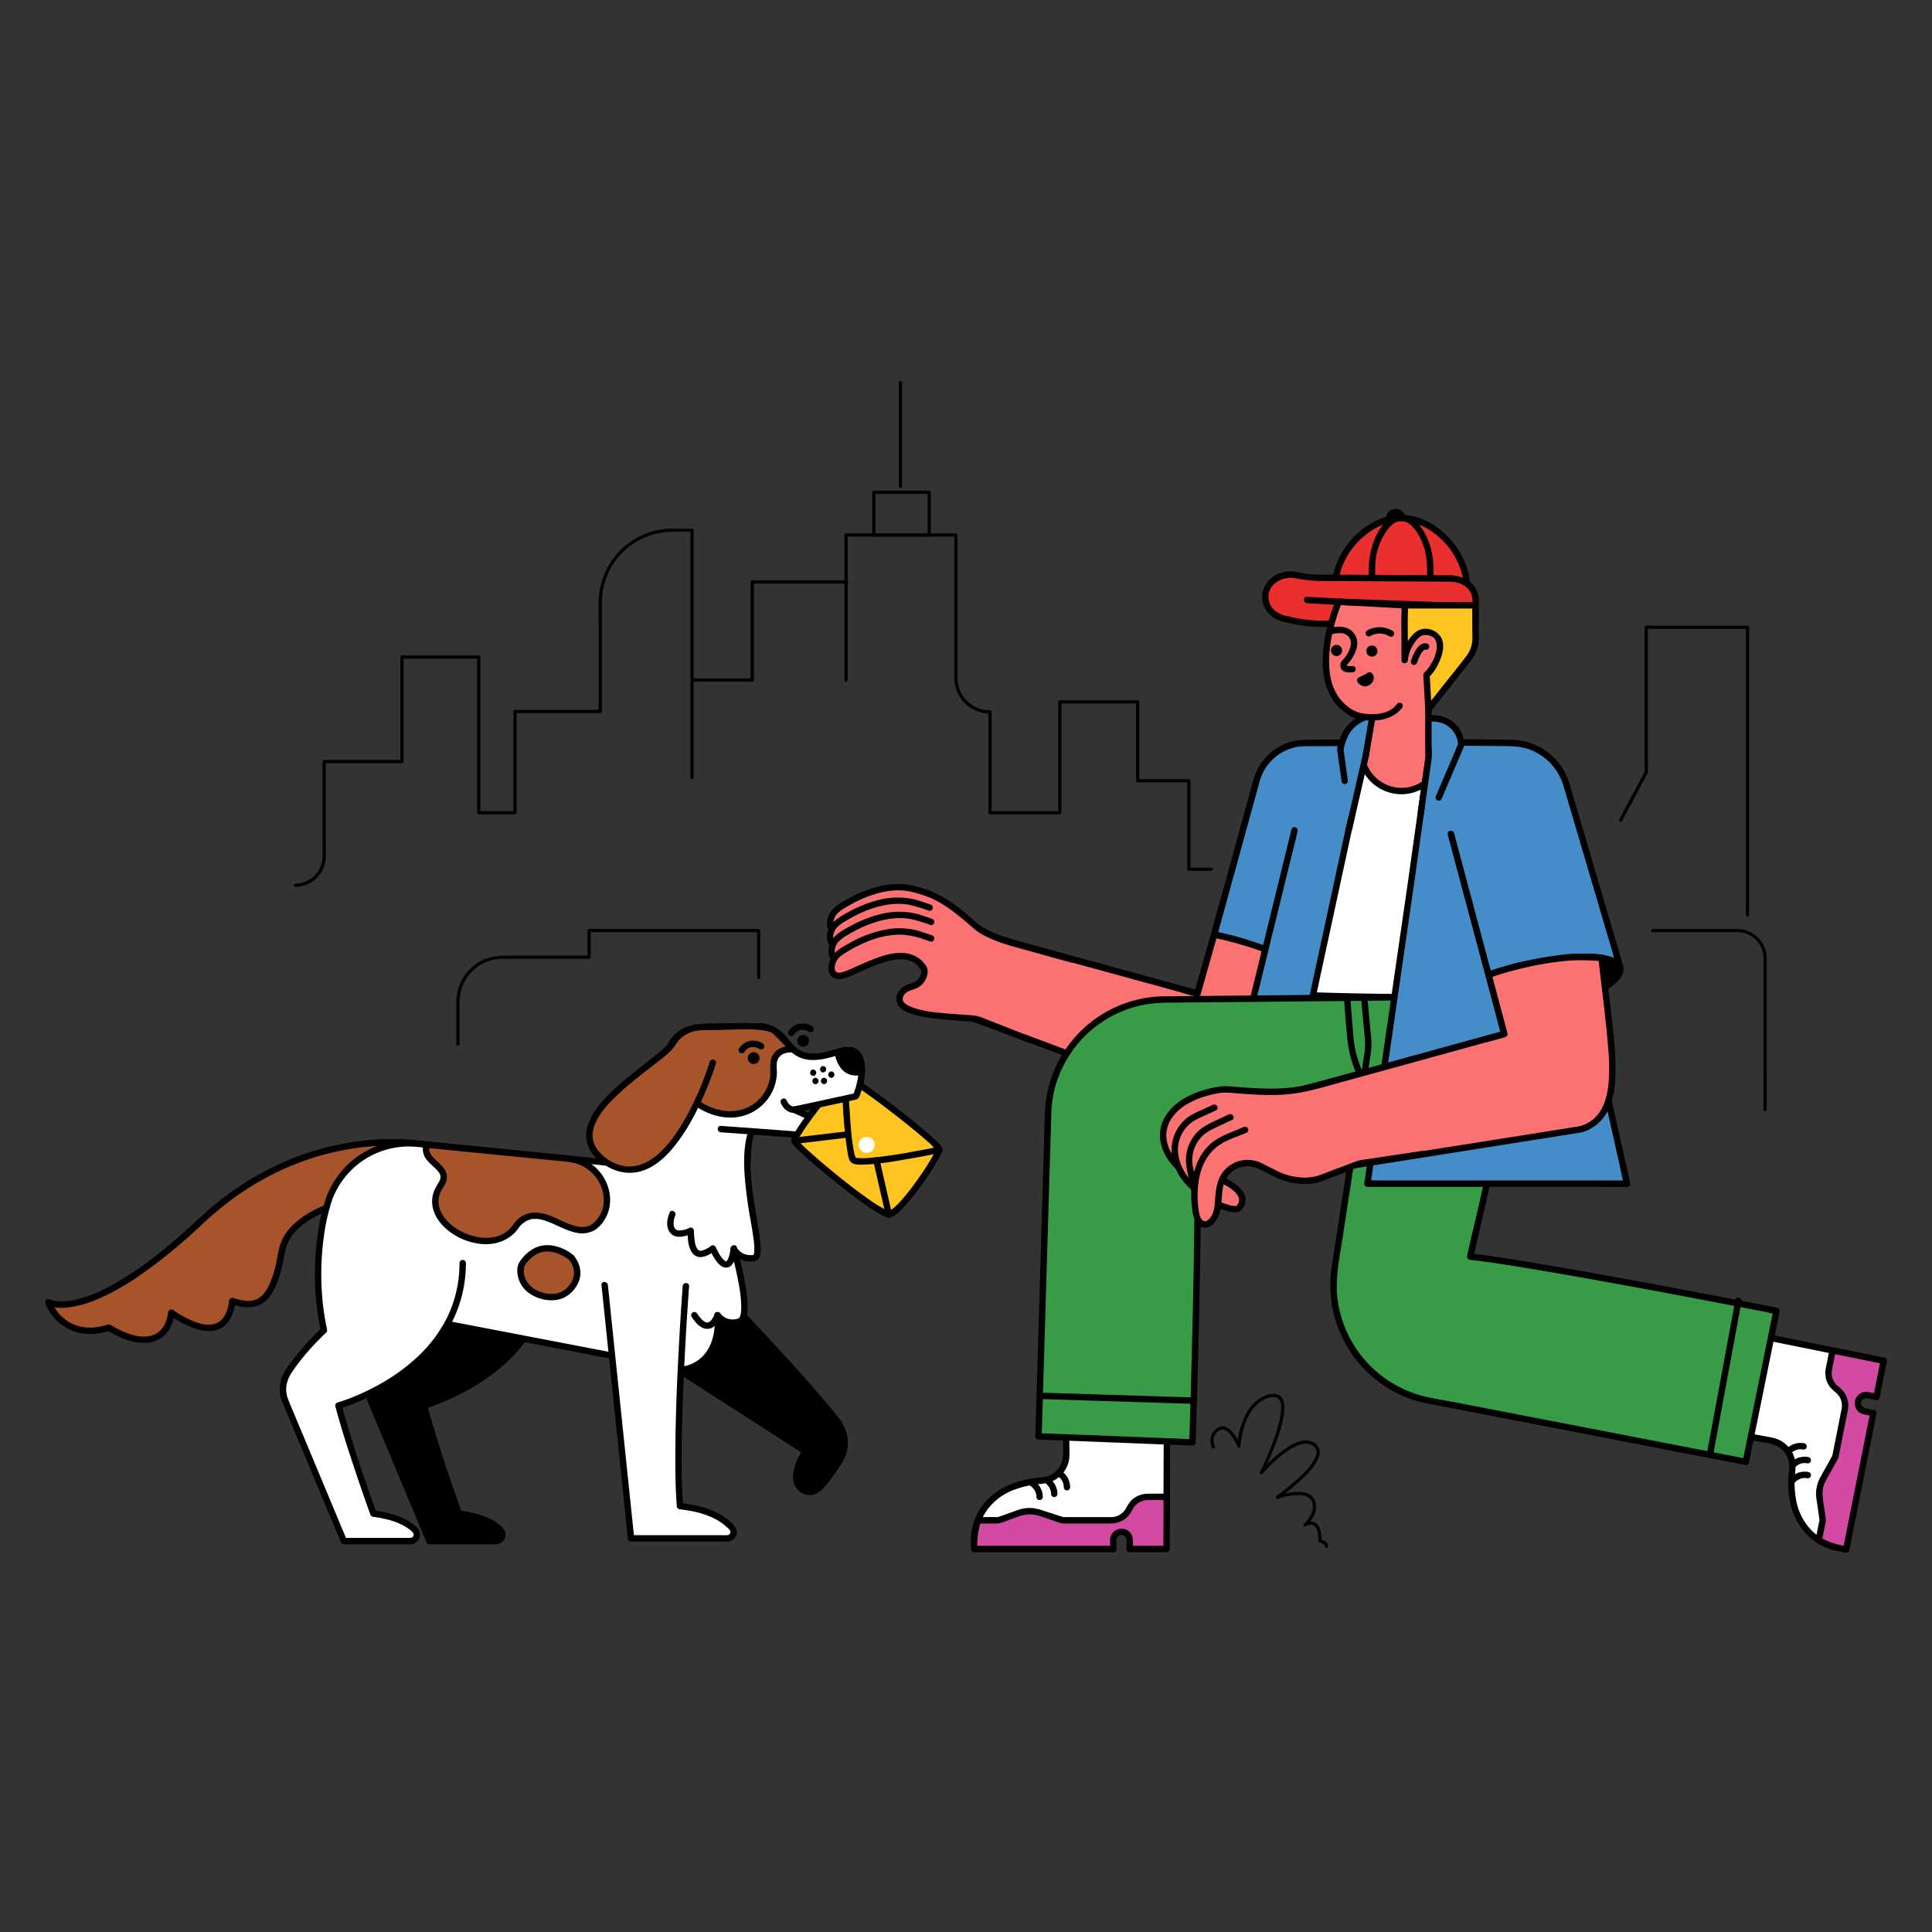 <svg id="Layer_1" data-name="Layer 1" xmlns="http://www.w3.org/2000/svg" width="1000" height="1000" viewBox="0 0 1000 1000"><rect x="0" y="0" width="1000" height="1000" fill="#333333" stroke="none"/><defs><style>.cls-1{stroke:#000;stroke-miterlimit:10;stroke-width:1.104px;}.cls-2{fill:#fff;}.cls-3{fill:#d34aa2;}.cls-4{fill:#389b48;}.cls-5{fill:#458dc9;}.cls-6{fill:#fc7272;}.cls-7{fill:#ea2f2f;}.cls-8{fill:#a8542a;}.cls-9{fill:#ffc41f;}</style></defs><ellipse class="cls-1" cx="722.397" cy="267.953" rx="3.994" ry="4.378" transform="translate(450.47 988.864) rotate(-89.684)"/><path d="M438.753,351.964V276.911l-.828.828h56.841l-.828-.828v73.162a20.119,20.119,0,0,0,1.805,8.758A18.594,18.594,0,0,0,508.44,368.916a18.837,18.837,0,0,0,3.986.432l-.828-.828V420.67a.84.84,0,0,0,.828.828h36.147a.84.84,0,0,0,.828-.828V363.277l-.828.828h40.286l-.828-.828v40.837a.84.84,0,0,0,.828.828h26.489l-.828-.828v45.804a.84.84,0,0,0,.828.828h11.589a.828.828,0,0,0,0-1.656h-11.589l.828.828V404.115a.84.84,0,0,0-.828-.828H588.859l.828.828V363.277a.84.84,0,0,0-.828-.828H548.573a.84.84,0,0,0-.828.828V420.67l.828-.828H512.426l.828.828V368.52a.84.84,0,0,0-.828-.828,16.951,16.951,0,0,1-14.307-7.961,17.698,17.698,0,0,1-2.524-9.495V281.017c0-1.299.093-2.636,0-3.933-.004-.057,0-.116,0-.173a.84.84,0,0,0-.828-.828H437.925a.84.84,0,0,0-.828.828V351.964a.828.828,0,0,0,1.655,0Z"/><path d="M465.242,197.996v53.806a.828.828,0,0,0,1.656,0V197.996a.828.828,0,0,0-1.656,0Z"/><path d="M438.201,300.365H389.362a.84.84,0,0,0-.828.828V351.964l.828-.828H358.734a.828.828,0,0,0,0,1.655h30.628a.84.84,0,0,0,.828-.828V301.193l-.828.828h48.84a.828.828,0,0,0,0-1.656Z"/><path d="M480.97,276.084H452.274l.828.828V254.837l-.828.828H480.97l-.828-.828v22.074a.828.828,0,0,0,1.656,0V254.837a.84.84,0,0,0-.828-.828H452.274a.84.84,0,0,0-.828.828v22.074a.84.84,0,0,0,.828.828H480.97A.828.828,0,0,0,480.97,276.084Z"/><path class="cls-2" d="M899.725,689.115l61.302,12.426-9.596,99.639s-28.009-3.841-23.757-40.785a13.34,13.34,0,0,0-10.751-14.67c-8.668-1.634-17.062-3.175-17.062-3.175"/><path d="M899.285,690.711l20.783,4.213,32.96,6.681,7.559,1.532-1.215-1.596-.957,9.937-2.286,23.734-2.777,28.831-2.391,24.83-.795,8.255a34.097,34.097,0,0,0-.374,3.882,1.506,1.506,0,0,1-.017.171l2.096-1.596a22.885,22.885,0,0,1-5.075-1.47c-.091-.035-.632-.26-.258-.102q-.309-.131-.615-.27-.614-.277-1.216-.582-1.318-.667-2.566-1.462a25.847,25.847,0,0,1-5.14-4.264,30.546,30.546,0,0,1-7.474-15.776,50.37,50.37,0,0,1-.459-12.546,27.839,27.839,0,0,0,.1-6.965,14.57,14.57,0,0,0-2.462-5.913,15.033,15.033,0,0,0-5.503-4.786c-2.704-1.342-5.73-1.677-8.665-2.226q-6.118-1.144-12.24-2.27c-2.083-.383-2.977,2.808-.88,3.193q4.978.914,9.953,1.843c4.892.912,10.266,1.149,13.801,5.087a11.773,11.773,0,0,1,2.707,5.453c.473,2.253.029,4.513-.136,6.774a53.94,53.94,0,0,0,.541,12.948c1.807,10.644,8.21,20.052,18.216,24.462a24.97,24.97,0,0,0,6.49,2.064,1.694,1.694,0,0,0,2.096-1.596l.957-9.937,2.286-23.734,2.777-28.831,2.391-24.83.795-8.255c.123-1.281.344-2.594.374-3.882.001-.057.011-.115.017-.171a1.655,1.655,0,0,0-1.216-1.597l-20.783-4.213-32.96-6.681-7.559-1.532c-2.08-.422-2.97,2.769-.88,3.193Z"/><path d="M926.691,752.593a5.588,5.588,0,0,1,.507-.529c.198-.187.415-.349.616-.53-.459.414-.022.021.119-.077q.241-.167.491-.318t.514-.288q.137-.071.277-.137c.052-.025.421-.183.135-.065-.289.119.097-.036.15-.056q.158-.059.318-.111.332-.109.673-.189.176-.041.354-.075c.052-.01.495-.096.2-.037-.293.059.156-.012.214-.016q.196-.015.392-.02a8.164,8.164,0,0,1,.817.019,2.867,2.867,0,0,1,.425.042c-.465-.107.094.024.185.042a1.656,1.656,0,0,0,.88-3.193,10.12,10.12,0,0,0-7.063,1.141,9.315,9.315,0,0,0-2.545,2.056,1.696,1.696,0,0,0,0,2.341,1.674,1.674,0,0,0,2.341,0Z"/><path d="M928.881,759.731a5.577,5.577,0,0,1,.507-.529c.198-.186.415-.349.616-.53-.459.414-.022.021.119-.077q.241-.167.491-.318t.514-.288q.137-.071.277-.137c.052-.025.421-.183.135-.065-.289.119.097-.036.15-.056q.158-.059.318-.111.332-.109.673-.189.176-.041.354-.075c.052-.01.495-.096.2-.037-.293.059.156-.012.214-.016q.196-.015.392-.02a8.164,8.164,0,0,1,.817.019,2.882,2.882,0,0,1,.425.042c-.465-.106.094.025.185.042a1.656,1.656,0,0,0,.88-3.193,10.12,10.12,0,0,0-7.063,1.141A9.314,9.314,0,0,0,926.54,757.39a1.696,1.696,0,0,0,0,2.341,1.674,1.674,0,0,0,2.341,0Z"/><path d="M928.89,767.467a5.588,5.588,0,0,1,.506-.529c.198-.186.415-.349.616-.53-.459.414-.022.021.119-.077q.241-.167.491-.318t.514-.288q.137-.071.276-.137c.052-.025.421-.183.135-.065-.289.119.097-.036.15-.056q.158-.059.318-.111.332-.109.673-.189.176-.041.354-.075c.052-.01.495-.096.2-.037-.293.059.156-.012.214-.016q.196-.015.392-.02a8.134,8.134,0,0,1,.817.019,2.882,2.882,0,0,1,.425.042c-.465-.106.094.025.185.042a1.656,1.656,0,0,0,.88-3.193,10.121,10.121,0,0,0-7.063,1.141,9.316,9.316,0,0,0-2.545,2.056,1.696,1.696,0,0,0,0,2.341,1.674,1.674,0,0,0,2.341,0Z"/><path class="cls-3" d="M948.547,698.985l-1.921,9.662a10.402,10.402,0,0,0,4.108,10.458,10.403,10.403,0,0,1,4.108,10.458l-4.878,24.538-6.337,11.405a15.808,15.808,0,0,0-1.821,9.978l1.662,11.298-2.068,10.403c5.287,3.342,14.181,4.82,14.181,4.82l14.046-70.65-4.585-.911a4.229,4.229,0,1,1,1.649-8.296l4.585.911L975,704.318Z"/><path d="M946.951,698.544l-1.779,8.947a13.614,13.614,0,0,0,.031,6.385,11.997,11.997,0,0,0,1.958,3.986,30.155,30.155,0,0,0,3.558,3.384,8.845,8.845,0,0,1,2.526,7.881c-.114.645-.256,1.286-.384,1.929l-2.079,10.459-2.058,10.352-.255,1.281c-.076.383-.304.711.062.124-.58.93-1.072,1.929-1.605,2.887-1.567,2.821-3.162,5.629-4.703,8.464a17.818,17.818,0,0,0-2.232,9.141,41.343,41.343,0,0,0,.555,4.459l.956,6.498c.106.723.178,1.461.32,2.177.184.927.22-1.247-.041-.108-.754,3.294-1.32,6.641-1.979,9.956a1.719,1.719,0,0,0,.761,1.87,40.859,40.859,0,0,0,14.576,4.987,1.685,1.685,0,0,0,2.037-1.156l4.749-23.886,7.565-38.054,1.732-8.71a1.68,1.68,0,0,0-1.156-2.037c-2.186-.434-7.243-.503-6.752-3.848.522-3.555,5.367-1.684,7.521-1.256a1.68,1.68,0,0,0,2.037-1.156l3.726-18.74a1.68,1.68,0,0,0-1.156-2.037l-23.114-4.661-3.338-.673c-2.081-.42-2.971,2.771-.88,3.193l23.114,4.661,3.338.673-1.156-2.037-3.726,18.74,2.037-1.156c-1.522-.303-3.041-.637-4.569-.908a5.882,5.882,0,1,0-2.53,11.489c1.51.352,3.048.606,4.569.908l-1.156-2.037L963.28,754.8l-7.565,38.054-1.732,8.71,2.037-1.156c-4.713-.791-9.7-2.124-13.785-4.653l.761,1.87,1.815-9.127a7.419,7.419,0,0,0,.176-2.682l-.735-5c-.597-4.058-1.552-8.077-.234-12.107A23.38,23.38,0,0,1,945.98,764.68l2.784-5.011,2.351-4.23a4.867,4.867,0,0,0,.564-1.491l1.721-8.656,2.268-11.408c.557-2.801,1.327-5.601.834-8.473a11.771,11.771,0,0,0-1.973-4.766,27.596,27.596,0,0,0-3.778-3.68,8.842,8.842,0,0,1-2.502-8c.608-3.184,1.264-6.36,1.896-9.539C950.558,697.343,947.367,696.453,946.951,698.544Z"/><path class="cls-4" d="M704.477,496.818l3.71,41.963a22.795,22.795,0,0,1-.173,5.453L690.925,655.968a60.865,60.865,0,0,0,46.61,68.538l166.089,32.129,15.876-78.153s-122.402-24.054-158.517-28.053l20.71-89.887a105.019,105.019,0,0,0,.524-44.756l-4.73-22.974"/><path class="cls-2" d="M648.999,411.099,619.828,514.28,514.659,485.443,503.91,527.185l102.244,27.553a47.304,47.304,0,0,0,55.027-25.356l43.5-102.212"/><path d="M647.403,410.659,644.49,420.963l-6.959,24.614-8.414,29.762-7.302,25.828-2.388,8.447a34.327,34.327,0,0,0-1.145,4.049,1.49,1.49,0,0,1-.05.177l2.037-1.156-10.479-2.873L584.63,502.912l-30.303-8.309-26.297-7.211c-4.236-1.161-8.466-2.507-12.747-3.495-.062-.014-.124-.034-.185-.051a1.679,1.679,0,0,0-2.037,1.156l-3.629,14.092L503.647,521.57l-1.333,5.175a1.683,1.683,0,0,0,1.156,2.037l13.69,3.689,31.176,8.402,33.819,9.114,21.62,5.826a63.485,63.485,0,0,0,9.476,1.927,49.038,49.038,0,0,0,25.056-3.93,48.523,48.523,0,0,0,24.946-25.104l8.256-19.399,13.438-31.575L698.2,446.592l7.553-17.748.357-.838a1.714,1.714,0,0,0-.594-2.265,1.666,1.666,0,0,0-2.265.594l-5.273,12.391-12.245,28.773-13.854,32.553-10.1,23.732c-.655,1.539-1.287,3.091-1.966,4.62a44.633,44.633,0,0,1-12.621,16.152,46.09,46.09,0,0,1-40.924,8.498q-8.468-2.275-16.933-4.563L557.16,539.82l-32.876-8.86L505.245,525.83l-.895-.241,1.156,2.037,3.629-14.092,5.787-22.474,1.333-5.175-2.037,1.156,10.479,2.873,25.159,6.899,30.303,8.309,26.297,7.211c4.236,1.161,8.466,2.507,12.747,3.495.062.014.124.034.185.051a1.683,1.683,0,0,0,2.037-1.156l2.913-10.304,6.959-24.614,8.414-29.762,7.302-25.828c1.173-4.15,2.544-8.296,3.533-12.496.014-.059.033-.118.05-.177a1.657,1.657,0,0,0-3.193-.88Z"/><path class="cls-5" d="M707.946,436.982,689.038,515.26c-7.465-4.155-32.495-23.663-43.401-27.068a174.305,174.305,0,0,0-17.176-4.444l21.975-79.901a26.243,26.243,0,0,1,25.303-19.284h19.401"/><path d="M706.35,436.542l-6.398,26.487L689.765,505.201l-2.324,9.619,2.432-.99c-2.7-1.513-5.242-3.327-7.787-5.082-3.723-2.567-7.42-5.171-11.15-7.727-7.08-4.852-14.318-10.047-22.249-13.434a65.142,65.142,0,0,0-8.202-2.642q-5.743-1.596-11.585-2.794l1.156,2.037,4.154-15.103,8.679-31.558,7.514-27.322c.527-1.915,1.049-3.831,1.58-5.745a24.855,24.855,0,0,1,11.218-14.805,24.464,24.464,0,0,1,11.112-3.398c1.591-.085,3.196-.038,4.789-.038h16.037a1.657,1.657,0,0,0,0-3.311h-12.524c-5.063,0-10.174-.287-15.078,1.231a28.088,28.088,0,0,0-17.451,15.73,52.92,52.92,0,0,0-2.128,6.738l-6.906,25.11-8.985,32.67c-1.707,6.206-3.608,12.393-5.129,18.648-.022.092-.05.182-.075.273a1.672,1.672,0,0,0,1.156,2.037,118.809,118.809,0,0,1,18.431,4.882,61.618,61.618,0,0,1,9.759,5.122c7.928,4.802,15.472,10.211,23.087,15.486,2.911,2.017,5.812,4.122,8.905,5.855a1.673,1.673,0,0,0,2.432-.989l6.398-26.487,10.187-42.172,2.324-9.619c.5-2.07-2.692-2.954-3.193-.88Z"/><path d="M669.947,516.734c1.261-4.039-4.735-9.855-15.08-15.613l-8.358,19.638C659.435,522.299,668.611,521.014,669.947,516.734Z"/><path d="M671.544,517.174c.918-3.198-1.224-6.25-3.309-8.456-3.528-3.734-8.084-6.536-12.532-9.026a1.667,1.667,0,0,0-2.265.594l-7.299,17.151-1.058,2.487a1.687,1.687,0,0,0,1.429,2.491c5.578.652,11.354,1.042,16.916.04,3.217-.579,6.978-1.884,8.118-5.281.68-2.025-2.517-2.893-3.193-.88-.147.438.157-.238-.064.17-.049.09-.097.181-.151.269-.209.34-.056.147-.393.474a5.254,5.254,0,0,1-1.392.935,15.324,15.324,0,0,1-4.64,1.256,59.64,59.64,0,0,1-15.202-.294l1.43,2.491,7.299-17.151,1.058-2.487-2.265.594a52.084,52.084,0,0,1,11.238,7.874,13.532,13.532,0,0,1,2.693,3.429,4.693,4.693,0,0,1,.472,1.371,2.372,2.372,0,0,1-.083,1.069C667.762,518.346,670.956,519.222,671.544,517.174Z"/><path class="cls-6" d="M645.636,488.192a174.305,174.305,0,0,0-17.176-4.444l-6.72,23.77-1.912,6.763L514.659,485.443,503.91,527.185,599.896,563.05c22.058,5.944,51.472-13.037,61.285-33.667l4.199-9.867,8.358-19.638A152.918,152.918,0,0,0,645.636,488.192Z"/><path d="M646.077,486.596c-5.651-1.756-11.377-3.259-17.176-4.444a1.692,1.692,0,0,0-2.037,1.156l-6.723,23.78q-.954,3.376-1.909,6.752l2.037-1.156-10.479-2.873L584.63,502.912l-30.303-8.309-26.297-7.211c-4.236-1.161-8.466-2.507-12.747-3.495-.062-.014-.124-.034-.185-.051a1.679,1.679,0,0,0-2.037,1.156l-3.629,14.092L503.647,521.57l-1.333,5.175a1.701,1.701,0,0,0,1.156,2.037l6.852,2.56L527.527,537.77l22.531,8.419L572.89,554.72l18.105,6.765c2.777,1.038,5.538,2.189,8.352,3.121a32.406,32.406,0,0,0,12.561,1.063,54.374,54.374,0,0,0,16.967-4.474A71.607,71.607,0,0,0,657.15,539.066a50.209,50.209,0,0,0,6.288-10.792l3.396-7.979q3.772-8.863,7.544-17.726l.79-1.857a1.697,1.697,0,0,0-.594-2.265,153.296,153.296,0,0,0-28.497-11.852c-2.038-.639-2.91,2.556-.88,3.193a148.885,148.885,0,0,1,27.706,11.518l-.594-2.265-7.28,17.107c-2.002,4.703-3.746,9.599-6.139,14.113-5.407,10.199-14.402,18.505-24.279,24.307-9.531,5.598-21.285,9.594-32.419,7.323a52.793,52.793,0,0,1-7.776-2.65L577.91,553.074l-44.851-16.759-18.576-6.941c-3.226-1.206-6.434-2.546-9.706-3.627-.144-.048-.285-.106-.427-.16l1.156,2.037,3.629-14.092,5.787-22.474,1.333-5.175-2.037,1.156,10.479,2.873,25.159,6.899,30.303,8.309,26.297,7.211c4.236,1.161,8.466,2.508,12.747,3.495.062.014.124.034.185.051a1.683,1.683,0,0,0,2.037-1.156q3.666-12.966,7.331-25.931l1.301-4.601-2.037,1.156c5.799,1.185,11.525,2.688,17.176,4.444C647.236,490.422,648.108,487.227,646.077,486.596Z"/><path class="cls-2" d="M684.017,384.475h63.684c8.171,0,12.441,3.173,15.948,14.433,0,0,21.115,78.449,24.808,115.828-48.073,3.375-126.805-.163-126.805-.163l18.954-100.923"/><path d="M684.017,386.131h30.47c11.01,0,22.02-.031,33.03,0,2.785.008,5.583.325,7.951,1.909,3.618,2.421,5.434,7.324,6.584,11.309.752,2.607,1.392,5.252,2.075,7.877q6.051,23.272,11.429,46.714c4.163,18.256,8.23,36.661,10.611,55.25q.355,2.769.634,5.546l1.656-1.655c-21.262,1.484-42.628,1.58-63.932,1.413q-26.314-.206-52.617-1.173c-3.419-.122-6.838-.249-10.256-.402l1.596,2.096,1.887-10.045,4.53-24.119,5.457-29.054,4.74-25.24c.769-4.094,1.605-8.182,2.308-12.288.01-.059.022-.117.033-.176.391-2.083-2.8-2.975-3.193-.88l-1.887,10.045-4.53,24.119-5.457,29.054-4.74,25.24c-.769,4.094-1.605,8.182-2.308,12.288-.01.059-.022.117-.033.176a1.683,1.683,0,0,0,1.597,2.096c9.858.443,19.723.741,29.587.998,20.735.54,41.484.809,62.224.499,11.671-.174,23.348-.522,34.994-1.335a1.674,1.674,0,0,0,1.656-1.656c-1.836-18.441-5.801-36.71-9.811-54.778-3.727-16.794-7.799-33.513-12.091-50.171-.94-3.647-1.863-7.301-2.862-10.933-1.917-6.966-5.654-14.35-13.433-15.689-3.646-.628-7.542-.346-11.226-.346H684.017a1.657,1.657,0,0,0,0,3.311Z"/><path class="cls-6" d="M725.416,409.448h0a20.945,20.945,0,0,1-20.945-20.945v-3.94h41.889v3.94A20.945,20.945,0,0,1,725.416,409.448Z"/><path d="M725.416,407.792a19.3,19.3,0,0,1-19.187-17.212c-.198-1.99-.102-4.021-.102-6.018l-1.656,1.656h41.889l-1.656-1.656c0,1.885.083,3.795-.071,5.675a19.212,19.212,0,0,1-3.167,8.97,19.447,19.447,0,0,1-16.051,8.584,1.657,1.657,0,0,0,0,3.311,22.851,22.851,0,0,0,22.542-21.037c.135-1.825.058-3.674.058-5.503a1.68,1.68,0,0,0-1.655-1.656H704.471a1.68,1.68,0,0,0-1.656,1.656c0,4.423.053,8.65,1.821,12.806A22.595,22.595,0,0,0,716.05,409.067a22.949,22.949,0,0,0,9.366,2.036A1.657,1.657,0,0,0,725.416,407.792Z"/><path class="cls-7" d="M759.175,317.808l-68.221-.376.078-14.187c.084-15.165,15.466-35.155,34.305-35.051h0c18.839.104,34,20.262,33.917,35.427Z"/><path d="M759.175,316.153l-23.06-.127-36.743-.202-8.419-.046,1.656,1.656.046-8.325a72.565,72.565,0,0,1,.213-8.667c1.263-9.961,7.905-19.51,16.055-25.146a29.14,29.14,0,0,1,14.71-5.4,27.261,27.261,0,0,1,14.857,3.572,38.901,38.901,0,0,1,18.354,24.07c.851,3.491.749,6.959.729,10.515l-.054,9.756a1.657,1.657,0,0,0,3.311,0l.049-8.93a62.145,62.145,0,0,0-.306-9.482c-1.591-10.744-8.637-20.795-17.445-26.93a32.417,32.417,0,0,0-15.597-5.824,30.194,30.194,0,0,0-16.252,3.385,42.239,42.239,0,0,0-20.669,25.201,37.617,37.617,0,0,0-1.248,10.518l-.06,10.873-.004.813a1.68,1.68,0,0,0,1.655,1.655l23.06.127,36.743.202,8.419.046A1.657,1.657,0,0,0,759.175,316.153Z"/><polyline class="cls-5" points="677.928 384.563 707.789 384.563 674.61 538.019 643.504 538.019 670.047 429.771"/><path d="M677.928,386.219h29.862l-1.597-2.096-3.297,15.247-7.918,36.622L685.396,480.31l-8.288,38.332-2.734,12.647c-.426,1.972-1.07,4.013-1.302,6.021-.01.09-.039.181-.058.269l1.596-1.215H643.504l1.597,2.096,2.655-10.826,6.313-25.746,7.692-31.37,6.602-26.923c1.077-4.391,2.303-8.775,3.237-13.2.013-.061.03-.122.045-.183.507-2.069-2.685-2.952-3.193-.88l-2.655,10.826-6.313,25.746-7.692,31.37-6.602,26.924c-1.077,4.391-2.303,8.775-3.237,13.2-.013.061-.03.122-.045.183a1.675,1.675,0,0,0,1.596,2.096H674.61a1.678,1.678,0,0,0,1.597-1.216l3.297-15.247L687.421,486.59l9.582-44.317,8.288-38.332c1.345-6.219,2.806-12.425,4.036-18.667.018-.09.039-.18.058-.269a1.677,1.677,0,0,0-1.596-2.096H677.928a1.657,1.657,0,0,0,0,3.311Z"/><path d="M740.189,302.238l-26.338-.145-3.76-.021,1.656,1.655c.019-3.428.019-6.857.057-10.285a33.003,33.003,0,0,1,6.431-19.381c1.557-1.994,3.718-4.063,6.344-4.404,2.458-.319,4.667,1.119,6.322,2.791,4.715,4.762,7.122,12.27,7.608,18.823.31,4.178.049,8.436.026,12.621a1.657,1.657,0,0,0,3.311,0c.021-3.862.193-7.752.033-11.611-.309-7.438-2.857-15.463-7.731-21.187a12.586,12.586,0,0,0-7.951-4.728,10.641,10.641,0,0,0-7.953,2.888c-5.581,4.753-8.46,12.865-9.421,19.924-.652,4.783-.359,9.732-.385,14.548a1.68,1.68,0,0,0,1.656,1.656l26.338.145,3.76.021A1.657,1.657,0,0,0,740.189,302.238Z"/><path class="cls-7" d="M763.721,323.317l-81.511-.449a52.712,52.712,0,0,1-10.695-1.154l-6.559-1.398c-5.935-1.265-10.11-5.975-10.08-11.371h0c.041-7.474,7.936-12.962,16.165-11.236l1.053.221a52.726,52.726,0,0,0,10.528,1.119l68.288.376c7.148.039,12.915,5.002,12.882,11.083Z"/><path d="M763.721,321.661l-12.271-.068-27.112-.149-27.765-.153q-7.121-.039-14.241-.078a74.27,74.27,0,0,1-15.053-2.093,16.435,16.435,0,0,1-6.755-2.554,9.596,9.596,0,0,1-3.988-7.789c.141-6.996,7.9-10.696,14.065-9.473a68.641,68.641,0,0,0,13.064,1.405l19.69.108,28.994.16,18.043.099c4.394.024,9.052,1.823,11.012,6.044a11.562,11.562,0,0,1,.724,5.159l-.038,6.954-.022,4.082a1.657,1.657,0,0,0,3.311,0l.064-11.54a13.938,13.938,0,0,0-1.114-6.186,13.721,13.721,0,0,0-7.381-6.65,21.773,21.773,0,0,0-8.323-1.184l-9.142-.05-28.807-.159-24.46-.135c-1.92-.011-3.847.013-5.766-.077a49.791,49.791,0,0,1-7.444-.906,30.314,30.314,0,0,0-4.161-.67,15.777,15.777,0,0,0-10.189,2.975c-5.691,4.217-7.215,12.088-2.797,17.817a15.039,15.039,0,0,0,8.687,5.367c1.903.425,3.814.813,5.721,1.22,6.431,1.371,12.753,1.39,19.259,1.426l25.624.141,29.694.164,17.999.099.879.005A1.657,1.657,0,0,0,763.721,321.661Z"/><path class="cls-2" d="M604.063,724.976l-.234,62.548-99.598,10.017s-1.695-28.22,35.37-31.254a13.34,13.34,0,0,0,12.292-13.405c-.088-8.82-.213-17.354-.213-17.354"/><path d="M602.408,724.976l-.079,21.206-.126,33.63-.029,7.713,1.656-1.655-9.932.999-23.724,2.386-28.819,2.898-24.819,2.496-8.252.83a29.363,29.363,0,0,0-3.88.39,1.299,1.299,0,0,1-.171.017l1.656,1.656a14.345,14.345,0,0,1,.009-1.462c.025-.567.07-1.132.132-1.696.015-.138.032-.276.049-.413.057-.48-.046.272.03-.217.062-.397.126-.793.2-1.187a27.239,27.239,0,0,1,4.714-11.153,30.391,30.391,0,0,1,13.984-10.337,51.226,51.226,0,0,1,12.456-2.926,24.21,24.21,0,0,0,6.7-1.273,14.962,14.962,0,0,0,8.841-9.847c.799-2.86.53-5.885.497-8.817q-.072-6.343-.163-12.687c-.031-2.129-3.342-2.135-3.311,0q.075,5.174.136,10.349c.058,4.884.855,10.165-2.363,14.282a11.886,11.886,0,0,1-4.67,3.591c-2.112.895-4.37.919-6.61,1.202a53.581,53.581,0,0,0-12.529,2.984,34.26,34.26,0,0,0-15.178,10.932,30.546,30.546,0,0,0-5.513,11.925,25.109,25.109,0,0,0-.722,6.748,1.672,1.672,0,0,0,1.655,1.656l9.932-.999,23.724-2.386,28.819-2.898,24.819-2.496c4.043-.407,8.093-.771,12.132-1.22.057-.006.114-.011.171-.017a1.695,1.695,0,0,0,1.655-1.656l.079-21.206.126-33.63.029-7.713a1.657,1.657,0,0,0-3.311,0Z"/><path class="cls-4" d="M718.5,516.235l-115.775,1.108a60.865,60.865,0,0,0-60.161,57.014l-5.032,169.093,79.688,3.116s4.08-124.676,2.226-160.965l104.594-1.292"/><path d="M718.5,514.58l-22.228.213-45.98.44-39.516.378q-3.946.038-7.891.076a62.497,62.497,0,0,0-61.953,58.319c-.333,5.431-.337,10.901-.499,16.339l-1.158,38.924-1.421,47.735-1.262,42.419-.684,22.977-.031,1.052a1.683,1.683,0,0,0,1.656,1.655l26.953,1.054,42.927,1.679,9.809.384a1.681,1.681,0,0,0,1.656-1.655q.208-6.357.393-12.715.472-15.818.877-31.637.527-20.617.918-41.238c.252-13.686.451-27.373.507-41.061.043-10.513.064-21.04-.346-31.547q-.054-1.383-.124-2.766l-1.655,1.656,10.387-.128,24.95-.308,30.318-.374,26.007-.321c4.24-.052,8.52.059,12.756-.158.059-.003.118-.002.176-.002,2.129-.026,2.135-3.337,0-3.311l-10.387.128-24.95.308-30.318.374-26.007.321c-4.24.052-8.52-.059-12.756.158-.059.003-.117.002-.176.002a1.673,1.673,0,0,0-1.656,1.656c.504,9.934.495,19.899.482,29.844-.018,13.474-.196,26.948-.428,40.42q-.359,20.869-.893,41.735-.414,16.636-.905,33.27-.155,5.278-.319,10.556a45.123,45.123,0,0,0-.156,4.926,1.925,1.925,0,0,1-.007.213l1.655-1.656-26.953-1.054-42.927-1.679-9.809-.384,1.656,1.656.476-15.987,1.151-38.688,1.413-47.481,1.261-42.364.695-23.338c.485-16.296,8.424-31.947,20.754-42.489a59.389,59.389,0,0,1,28.543-13.302,78.775,78.775,0,0,1,12.532-.834l33.667-.322,46.938-.449,30.366-.291,1.517-.015c2.13-.02,2.135-3.332,0-3.311Z"/><path d="M547.145,763.855c.139.073.273.16.404.246.046.031.43.32.439.313-.01.008-.396-.314-.178-.137.041.033.082.066.123.1q.154.127.302.26.298.268.573.561.156.167.304.341c.047.056.093.113.14.169.156.186-.248-.337-.052-.068a9.271,9.271,0,0,1,.567.866q.136.239.256.486c.038.078.073.158.11.236.11.236-.137-.362-.014-.026a8.786,8.786,0,0,1,.38,1.308c.023.114.039.229.061.343.035.182-.024-.202-.024-.188.004.068.016.137.023.205.028.285.04.571.042.857a1.656,1.656,0,1,0,3.311,0,10.286,10.286,0,0,0-4.54-8.381,5.348,5.348,0,0,0-.558-.352,1.656,1.656,0,0,0-1.671,2.859Z"/><path d="M540.572,767.394c.139.073.273.16.404.247.046.031.43.32.439.312-.01.008-.396-.314-.178-.137.041.033.083.066.123.1q.154.127.302.26.298.268.573.561.156.167.304.341c.047.056.093.113.14.169.156.186-.248-.337-.052-.068a9.257,9.257,0,0,1,.567.866q.136.239.256.486c.038.078.073.158.11.236.11.236-.137-.363-.014-.026a8.787,8.787,0,0,1,.38,1.308c.023.114.039.229.061.343.035.182-.024-.202-.024-.189.004.068.016.137.023.205.028.285.04.571.042.857a1.656,1.656,0,0,0,3.311,0,10.287,10.287,0,0,0-4.54-8.381,5.382,5.382,0,0,0-.558-.352,1.656,1.656,0,1,0-1.671,2.859Z"/><path d="M532.986,768.912c.139.073.273.16.404.246.046.031.43.32.439.313-.01.008-.396-.314-.178-.137.041.033.083.066.123.1q.154.127.302.26.298.268.573.561.156.167.304.341c.047.056.093.113.14.169.156.186-.248-.337-.052-.068a9.27,9.27,0,0,1,.567.866q.136.239.256.486c.038.078.073.158.11.236.11.236-.137-.362-.014-.026a8.785,8.785,0,0,1,.38,1.308c.023.114.039.229.061.343.035.182-.024-.202-.024-.188.004.068.016.137.023.205.028.285.04.571.042.857a1.656,1.656,0,0,0,3.311,0,10.286,10.286,0,0,0-4.54-8.381,5.348,5.348,0,0,0-.558-.352,1.656,1.656,0,1,0-1.671,2.859Z"/><path class="cls-5" d="M698.25,428.941l13.498-58.807h0a18.839,18.839,0,0,0-17.085,14.091l-.94,3.638,2.309,16.321"/><path d="M699.846,429.381l4.581-19.956,7.24-31.541,1.678-7.31a1.673,1.673,0,0,0-1.596-2.096,20.751,20.751,0,0,0-18.725,15.476c-.297,1.134-.699,2.293-.891,3.448a7.215,7.215,0,0,0,.166,2.11l1.175,8.305.963,6.806a1.668,1.668,0,0,0,2.037,1.156,1.697,1.697,0,0,0,1.156-2.037l-1.901-13.438c-.121-.857-.208-1.729-.365-2.58-.13-.703.188.267-.03.529a5.529,5.529,0,0,0,.427-1.651c.859-3.323,1.922-6.421,4.258-9.037a17.288,17.288,0,0,1,11.731-5.775l-1.596-2.096L705.571,389.65l-7.24,31.541-1.678,7.31c-.476,2.074,2.716,2.96,3.193.88Z"/><path d="M704.475,516.452l1.771,19.225a34.837,34.837,0,0,1,.162,8.183c-.119.834-.255,1.666-.382,2.498l-5.463,35.719-7.472,48.856c-1.273,8.323-2.598,16.64-3.818,24.971a62.541,62.541,0,0,0,26.941,61.166,59.397,59.397,0,0,0,21.561,9.165l7.966,1.541,36.345,7.031,49.16,9.51,45.5,8.802,25.288,4.892,1.151.223a1.681,1.681,0,0,0,2.037-1.156L910.579,730.7l8.547-42.074,1.972-9.705a1.679,1.679,0,0,0-1.156-2.037q-6.252-1.228-12.508-2.435-15.624-3.024-31.261-5.981-20.221-3.823-40.467-7.513c-13.473-2.448-26.956-4.843-40.462-7.097-10.478-1.748-20.974-3.469-31.519-4.766q-1.369-.168-2.74-.321l1.596,2.096,3.938-17.092,8.214-35.65,7.073-30.7q.725-3.148,1.45-6.295a107.543,107.543,0,0,0,2.582-30.526,147.54,147.54,0,0,0-3.172-20.84l-3.348-16.263-.233-1.132c-.429-2.086-3.622-1.203-3.193.88l2.682,13.026c1.091,5.297,2.323,10.598,3.103,15.951a103.009,103.009,0,0,1-1.301,36.631c-.408,1.874-.853,3.74-1.284,5.609l-6.626,28.759-8.303,36.037c-1.567,6.8-3.276,13.584-4.703,20.414-.022.104-.048.207-.071.31a1.686,1.686,0,0,0,1.597,2.096c9.704,1.079,19.47,2.679,29.258,4.286,13.315,2.187,26.605,4.531,39.883,6.928q20.41,3.684,40.789,7.538,16.369,3.084,32.724,6.244,5.203,1.005,10.405,2.018a39.62,39.62,0,0,0,4.809.94,1.682,1.682,0,0,1,.208.041l-1.156-2.037-5.358,26.374-8.547,42.074-1.972,9.705,2.037-1.156-17.706-3.425-41.803-8.086-49.678-9.61-40.998-7.931c-6.493-1.256-13.196-2.16-19.554-4.029A59.692,59.692,0,0,1,692.219,671.68c-1.121-10.465,1.168-20.933,2.745-31.24l7.116-46.531,6.397-41.83c.377-2.464.767-4.926,1.13-7.391a38.815,38.815,0,0,0-.087-9.395l-1.107-12.02-.628-6.821c-.194-2.104-3.507-2.125-3.311,0Z"/><polygon class="cls-5" points="740.554 384.149 730.185 457.973 707.789 612.673 842.167 612.673 797.374 413.181 777.466 384.563 740.554 384.149"/><path d="M738.958,383.708l-2.272,16.175-4.52,32.184-3.32,23.64q-.427,3.044-.873,6.085l-2.723,18.808-4.161,28.74-4.771,32.953L711.71,574.126l-3.619,24.997-1.817,12.549-.081.561a1.684,1.684,0,0,0,1.597,2.096h117.82c5.43,0,10.899.192,16.326,0,.077-.003.155,0,.232,0a1.677,1.677,0,0,0,1.597-2.096l-2.162-9.626L836,577.659l-7.831-34.876-8.799-39.188-8.518-37.939-6.989-31.129-4.204-18.725c-.223-.994-.363-2.064-.681-3.034a8.992,8.992,0,0,0-1.347-2.111l-4.242-6.099L782.5,388.908l-3.254-4.678a2.377,2.377,0,0,0-1.779-1.323c-.275-.031-.568-.006-.845-.01l-32.977-.37-3.09-.035c-2.131-.024-2.133,3.287,0,3.311l32.311.363,4.601.052-1.43-.82,14.81,21.289,3.663,5.265,1.065,1.532a2.687,2.687,0,0,0,.264.379c.228.225-.086.257-.06-.241a8.388,8.388,0,0,0,.438,1.952l3.111,13.855,5.395,24.026,6.886,30.668,7.579,33.754,7.499,33.398,6.565,29.238,4.873,21.703c.779,3.47,1.417,7.012,2.345,10.446.04.148.068.301.101.451l1.596-2.096H713.253a50.754,50.754,0,0,0-5.232,0,2.238,2.238,0,0,1-.232,0l1.596,2.096,1.267-8.752,3.261-22.525,4.427-30.581,4.801-33.164L727.53,487.78l3.148-21.742c.372-2.571.75-5.141,1.116-7.713q1.28-8.997,2.528-17.998l4.548-32.38,3.12-22.216.16-1.143a1.715,1.715,0,0,0-1.156-2.037A1.666,1.666,0,0,0,738.958,383.708Z"/><path d="M695.699,517.742l1.061,13.152c.531,6.58,1.09,13.063,3.217,19.38.963,2.861,2.196,5.632,3.349,8.42a1.712,1.712,0,0,0,2.037,1.156,1.665,1.665,0,0,0,1.156-2.037c-.861-2.08-1.759-4.148-2.567-6.25a53.73,53.73,0,0,1-3.41-14.832c-.374-4.523-.73-9.048-1.095-13.572l-.437-5.418c-.17-2.109-3.483-2.128-3.311,0Z"/><path class="cls-3" d="M603.903,774.785h-9.852a10.402,10.402,0,0,0-9.456,6.068,10.402,10.402,0,0,1-9.457,6.068H550.12L537.698,782.93a15.807,15.807,0,0,0-10.142.159L516.8,786.921H506.193c-2.247,5.837-1.962,14.848-1.962,14.848H576.264v-4.674a4.229,4.229,0,1,1,8.459,0V801.77h19.107Z"/><path d="M603.903,773.129h-9.122a13.658,13.658,0,0,0-6.099,1.266,11.704,11.704,0,0,0-3.458,2.579,22.158,22.158,0,0,0-2.569,4.018,8.78,8.78,0,0,1-7.148,4.267c-.687.025-1.377.006-2.064.006h-21.21a16.022,16.022,0,0,0-2.101,0c.558-.076.507.145.284.013a2.658,2.658,0,0,0-.512-.165l-2.087-.671c-3.179-1.021-6.352-2.059-9.536-3.064a17.947,17.947,0,0,0-8.996-.49,32.143,32.143,0,0,0-4.357,1.382l-6.187,2.204c-.681.242-1.417.435-2.073.739-.349.161-.439-.013.123.051-.146-.017-.301.004-.448,0-3.38-.081-6.77,0-10.151,0a1.71,1.71,0,0,0-1.597,1.216c-1.777,4.755-2.172,10.239-2.021,15.289a1.683,1.683,0,0,0,1.656,1.656H576.264A1.68,1.68,0,0,0,577.92,801.77c0-2.22-.91-7.248,2.574-7.248s2.574,5.027,2.574,7.248a1.68,1.68,0,0,0,1.656,1.656h19.107a1.68,1.68,0,0,0,1.656-1.656l.064-23.579.009-3.405a1.657,1.657,0,0,0-3.311,0l-.064,23.579-.009,3.405,1.655-1.655H584.722l1.656,1.655c0-1.55.051-3.109,0-4.658a5.885,5.885,0,1,0-11.77,0c-.051,1.549,0,3.108,0,4.658l1.656-1.655H504.231l1.656,1.655a38.445,38.445,0,0,1,1.903-14.408l-1.596,1.215h9.306c2.55,0,4.851-1.167,7.236-2.017,3.993-1.423,7.985-3.268,12.336-2.568,3.277.527,6.543,1.934,9.687,2.945,1.93.62,3.997,1.641,6.054,1.641H571.55c2.966,0,5.847.15,8.635-1.116a11.757,11.757,0,0,0,4.019-2.997c1.151-1.339,1.719-2.942,2.723-4.361a8.893,8.893,0,0,1,7.25-3.663c3.241-.039,6.485,0,9.726,0A1.657,1.657,0,0,0,603.903,773.129Z"/><path class="cls-2" d="M751.01,431.59l27.649,103.6-105.138,28.951,12.091,41.374,101.967-28.561a47.304,47.304,0,0,0,34.344-49.913L807.086,416.952"/><path d="M749.414,432.031l2.761,10.345,6.596,24.714,7.975,29.883,6.921,25.933,2.264,8.481a34.364,34.364,0,0,0,1.085,4.066,1.506,1.506,0,0,1,.047.177l1.156-2.037-10.476,2.885-25.151,6.926-30.294,8.342-26.289,7.239c-4.235,1.166-8.557,2.174-12.743,3.509-.061.019-.124.034-.185.051a1.679,1.679,0,0,0-1.156,2.037l4.082,13.968,6.51,22.276,1.499,5.13a1.682,1.682,0,0,0,2.037,1.156l13.739-3.848,31.245-8.752,33.695-9.438,21.462-6.011a61.359,61.359,0,0,0,9.546-3.396,48.854,48.854,0,0,0,27.578-50.565l-2.792-20.718-4.608-34.19-4.524-33.566-2.59-19.214-.122-.903a1.667,1.667,0,0,0-2.037-1.156,1.699,1.699,0,0,0-1.156,2.037l1.81,13.43,4.182,31.027,4.739,35.164,3.43,25.448c.219,1.625.494,3.253.658,4.885a45.672,45.672,0,0,1-33.466,48.093q-8.364,2.35-16.732,4.686l-32.152,9.006-32.81,9.19-19.085,5.346-.892.25,2.037,1.156-4.082-13.968-6.51-22.276-1.499-5.13-1.156,2.037,10.476-2.885,25.151-6.926,30.294-8.342,26.289-7.239c4.235-1.166,8.557-2.174,12.743-3.509.061-.019.124-.034.185-.051a1.682,1.682,0,0,0,1.156-2.037l-2.761-10.345L770.899,499.69l-7.975-29.883-6.921-25.933c-1.112-4.168-2.056-8.43-3.349-12.547-.018-.058-.032-.118-.047-.177a1.657,1.657,0,0,0-3.193.88Z"/><path class="cls-5" d="M751.01,431.591l19.467,72.943a174.293,174.293,0,0,1,17.036-4.957c11.114-2.646,42.598,1.333,51.139,1.09l-27.88-94.574a30.017,30.017,0,0,0-28.793-21.529H751.01"/><path d="M749.414,432.031l6.594,24.706,10.491,39.308,2.383,8.929a1.67,1.67,0,0,0,2.037,1.156,123.308,123.308,0,0,1,18.142-5.187,60.104,60.104,0,0,1,11.038-.619c9.318.067,18.617.869,27.907,1.515,3.533.246,7.102.573,10.647.483a1.673,1.673,0,0,0,1.596-2.096l-6.588-22.348-12.735-43.198L812.59,406.404a32.63,32.63,0,0,0-13.054-18.181,31.802,31.802,0,0,0-15.059-5.211c-1.774-.147-3.573-.114-5.354-.132l-37.784-.376-.992-.01c-2.131-.021-2.133,3.29,0,3.311L775,386.149c5.596.056,11.159-.178,16.532,1.72a28.604,28.604,0,0,1,17.69,18.82q3.669,12.352,7.287,24.719l12.64,42.878,5.159,17.501c.871,2.954,1.607,5.995,2.624,8.903.048.136.082.279.123.417l1.596-2.096c-3.095.079-6.206-.181-9.291-.39-4.512-.304-9.021-.653-13.533-.944-8.71-.563-17.744-1.345-26.43-.12a67.411,67.411,0,0,0-8.283,1.946q-5.596,1.53-11.078,3.434l2.037,1.156-6.594-24.706L754.99,440.079l-2.383-8.929a1.657,1.657,0,0,0-3.193.88Z"/><path d="M838.58,500.977c-.98-4.116-9.106-6.052-20.941-5.715l2.851,21.151C832.388,511.132,839.619,505.339,838.58,500.977Z"/><path d="M840.177,500.537c-.834-3.22-4.275-4.765-7.193-5.585-4.934-1.387-10.257-1.48-15.344-1.345a1.688,1.688,0,0,0-1.597,2.096l2.496,18.522.354,2.63c.158,1.169,1.59,1.365,2.432.989,5.111-2.281,10.268-4.89,14.529-8.576,2.482-2.147,5.087-5.208,4.322-8.731-.452-2.081-3.645-1.201-3.193.88.015.071.053.5.029.124.009.145.007.288.008.433.001.379.043.075-.071.449a4.849,4.849,0,0,1-.657,1.465,15.191,15.191,0,0,1-3.385,3.545c-3.928,3.201-8.653,5.497-13.252,7.55l2.432.989L819.59,497.451l-.354-2.63-1.596,2.096a51.752,51.752,0,0,1,13.729,1.034,13.572,13.572,0,0,1,4.013,1.554,4.08,4.08,0,0,1,1.151.979c.305.353-.133-.239.104.147.051.083.1.168.151.251.032.052.193.459.072.126.049.134.087.271.123.409C837.518,503.478,840.712,502.604,840.177,500.537Z"/><path class="cls-6" d="M787.513,499.577a174.293,174.293,0,0,0-17.036,4.957l6.37,23.866,1.812,6.79L673.521,564.141l12.09,41.374L817.88,584.572c21.999-6.162,16.635-36.439,14.528-59.187l-3.491-29.662-11.277-.461A152.922,152.922,0,0,0,787.513,499.577Z"/><path d="M787.073,497.981c-5.755,1.378-11.445,3.012-17.035,4.957a1.691,1.691,0,0,0-1.156,2.037q3.186,11.938,6.372,23.877l1.809,6.779,1.156-2.037-10.476,2.885-25.151,6.926-30.294,8.342-26.289,7.239c-4.235,1.166-8.557,2.174-12.743,3.509-.061.019-.124.034-.185.051a1.678,1.678,0,0,0-1.156,2.037l4.082,13.968,6.51,22.276,1.499,5.13a1.706,1.706,0,0,0,2.037,1.156l7.773-1.231,19.931-3.156,27.007-4.276,29.001-4.592,25.913-4.103,17.744-2.809,4.23-.67a18.874,18.874,0,0,0,7.318-3.103c9.737-6.559,11.285-19.364,11.23-30.169-.051-10.064-1.258-20.182-2.434-30.17l-2.948-25.048-.243-2.062a1.706,1.706,0,0,0-1.655-1.656l-10.04-.411c-5.826-.238-11.809.648-17.553,1.527-4.787.732-9.538,1.681-14.251,2.797-2.073.49-1.195,3.684.88,3.193a160.211,160.211,0,0,1,23.856-3.929,100.637,100.637,0,0,1,12.459-.056l4.648.19-1.656-1.656,2.521,21.417c1.011,8.589,1.995,17.19,2.652,25.815a100.878,100.878,0,0,1,.046,18.69c-.566,5.132-1.896,10.441-5.007,14.656a17.651,17.651,0,0,1-10.114,6.688c-.905.192-1.84.291-2.753.436l-15.392,2.437-24.436,3.869-28.649,4.536-27.539,4.36-21.917,3.47c-3.663.58-7.372,1.037-11.014,1.744-.161.031-.325.051-.487.077l2.037,1.156-4.082-13.968-6.51-22.276-1.499-5.13-1.156,2.037,10.476-2.885,25.151-6.926,30.294-8.342,26.289-7.239c4.235-1.166,8.557-2.174,12.743-3.509.061-.019.123-.034.185-.051a1.682,1.682,0,0,0,1.156-2.037q-3.474-13.018-6.949-26.036l-1.233-4.62-1.156,2.037c5.59-1.945,11.28-3.579,17.035-4.957C790.025,500.678,789.148,497.484,787.073,497.981Z"/><path class="cls-6" d="M706.858,599.564l-21.405,5.74-32.437-6.842s-30.653-11.889-42.691,5.916c-16.101-15.172-8.543-35.47,20.776-40.253a21.323,21.323,0,0,1,5.282-.173,227.093,227.093,0,0,0,26.195,1.066,84.22,84.22,0,0,0,18.647-2.978l8.938-2.482"/><path d="M706.418,597.967l-19.271,5.167-1.602.429c-.964.259-.043-.104.338.141a6.353,6.353,0,0,0-1.796-.379L673.79,601.154l-12.64-2.666c-2.485-.524-5.018-.949-7.479-1.577-1.25-.319-2.465-.833-3.705-1.201a70.556,70.556,0,0,0-11.244-2.357c-9.462-1.196-20.265-.18-27.266,7.019a24.049,24.049,0,0,0-2.561,3.171l2.6-.335c-4.552-4.326-8.179-10.076-7.776-16.576.384-6.197,4.68-11.26,9.705-14.505a41.121,41.121,0,0,1,11.181-4.881,49.562,49.562,0,0,1,7.449-1.596c3.034-.367,6.124.123,9.153.346,8.96.659,18.074,1.246,27.029.226,7.658-.872,14.971-3.013,22.366-5.066a1.657,1.657,0,0,0-.88-3.193c-6.474,1.797-12.911,3.758-19.581,4.706-9.407,1.337-19.034.731-28.47.05-3.106-.224-6.264-.718-9.378-.404a49.811,49.811,0,0,0-7.844,1.539,45.454,45.454,0,0,0-12.192,5.095c-5.773,3.581-10.669,9.084-11.668,16.002-1.147,7.94,2.961,15.273,8.565,20.598a1.682,1.682,0,0,0,2.6-.335c5.645-8.224,16.104-9.638,25.329-8.735a63.872,63.872,0,0,1,11.144,2.175c1.476.418,2.908.995,4.379,1.411,2.06.582,4.237.894,6.33,1.335l12.296,2.593,10.835,2.285c1.505.317,2.977.85,4.489.444l20.17-5.409.574-.154a1.657,1.657,0,0,0-.88-3.193Z"/><path class="cls-6" d="M628.573,573.272l-9.467,4.403a19.151,19.151,0,0,0-10.7,21.235h0A27.267,27.267,0,0,0,626.11,619.228c3.659,1.266,6.825,1.819,7.854.495,2.903-3.733,3.318-9.539-12.857-16.175,1.659-8.295,12.028-13.687,12.028-13.687"/><path d="M627.737,571.843l-5.741,2.67a45.215,45.215,0,0,0-6.425,3.26,21.078,21.078,0,0,0-8.647,22.111,29.101,29.101,0,0,0,15.344,19.525,29.881,29.881,0,0,0,6.635,2.357c1.779.392,3.969.739,5.595-.32,1.62-1.056,2.563-3.552,2.671-5.4.155-2.659-1.346-5.053-3.181-6.848-3.442-3.367-8.058-5.431-12.442-7.246l1.156,2.037c1.203-5.622,6.341-10.121,11.267-12.697,1.889-.988.217-3.847-1.671-2.859-5.644,2.952-11.415,8.255-12.788,14.676a1.716,1.716,0,0,0,1.156,2.037,37.724,37.724,0,0,1,10.142,5.632,11.107,11.107,0,0,1,2.262,2.468q.168.27.316.55a1.608,1.608,0,0,1,.177.373c.075.197.133.398.19.6.029.105.125.641.079.291a5.527,5.527,0,0,1,.02,1.054c-.025.412.059-.163-.039.234-.049.197-.1.391-.156.586-.024.084-.173.471-.104.305a3.899,3.899,0,0,0-.174.35,4.703,4.703,0,0,1-.564.919c-.227.25-.076.251-.532.301a8.538,8.538,0,0,1-2.903-.33,26.649,26.649,0,0,1-5.762-2.089,25.906,25.906,0,0,1-13.376-16.856,17.706,17.706,0,0,1,7.149-19.004,46.87,46.87,0,0,1,6.275-3.159l5.741-2.67c1.93-.898.251-3.753-1.671-2.859Z"/><path class="cls-6" d="M636.868,578.249l-10.297,4.817a19.151,19.151,0,0,0-10.7,21.235l2.748,13.348s19.908,11.198,22.811,7.465,3.318-9.539-12.857-16.175c1.659-8.295,12.028-13.687,12.028-13.687"/><path d="M636.032,576.82l-8.016,3.75c-3.653,1.709-7.019,3.603-9.591,6.833a21.01,21.01,0,0,0-4.342,16.251c.432,2.849,1.136,5.673,1.716,8.493l1.01,4.908c.183.887.264,1.571,1.123,2.107a69.412,69.412,0,0,0,6.784,3.495,60.215,60.215,0,0,0,10.982,4.34c2.78.709,5.775,1.069,7.557-1.594,6.009-8.982-8.044-15.495-14.243-18.06l1.156,2.037c1.203-5.622,6.341-10.121,11.267-12.697,1.889-.988.217-3.847-1.671-2.859-5.644,2.952-11.415,8.255-12.788,14.676a1.716,1.716,0,0,0,1.156,2.037,48.083,48.083,0,0,1,8.264,4.239,14.92,14.92,0,0,1,3.876,3.462,6.499,6.499,0,0,1,.812,1.474,2.824,2.824,0,0,1,.251,1.379c0,.13-.09.855-.018.45a5.987,5.987,0,0,1-.154.657c-.038.129-.083.256-.128.382-.15.421.151-.304-.041.1a8.024,8.024,0,0,1-.381.712c-.116.193-.241.38-.372.564-.046.066-.334.414-.049.069-.2.243-.005.129.02.011-.025.116-.477.178-.706.182a12.426,12.426,0,0,1-3.973-.702,64.967,64.967,0,0,1-9.786-4.025c-2.124-1.034-4.233-2.112-6.294-3.269l.761.989-1.475-7.162c-.496-2.409-1.131-4.834-1.465-7.274a17.587,17.587,0,0,1,4.167-13.84c2.293-2.599,5.176-4.069,8.244-5.504l8.016-3.75c1.929-.902.249-3.758-1.671-2.859Z"/><path class="cls-6" d="M644.333,584.885s1.64-.711-9.316,3.858c-21.709,8.809-16.156,38.016-16.156,38.016,1.417,11.629,10.753,7.523,11.536-3.307a65.615,65.615,0,0,1,1.342-10.483A14.454,14.454,0,0,1,652.3,603.533l8.368,4.214c5.211,2.624,15.384,4.97,22.558,2.211l20.419-7.726,33.111-4.967"/><path d="M645.169,586.315a1.685,1.685,0,0,0,.848-1.03c.431-1.29-.882-2.255-2.037-2.037a5.691,5.691,0,0,0-1.009.409q-2.427.999-4.848,2.011c-4.629,1.927-9.038,3.777-12.634,7.391-5.556,5.584-8.032,13.35-8.72,21.04a53.947,53.947,0,0,0,.484,13.034c.469,3.046,1.657,7.476,5.446,8.179,4.085.759,7.002-3.291,8.267-6.608,2.135-5.598.642-12.021,3.127-17.558a12.874,12.874,0,0,1,10.708-7.482c3.713-.254,6.679,1.305,9.865,2.91a77.766,77.766,0,0,0,8.648,4.073,33.968,33.968,0,0,0,17.17,1.782,40.549,40.549,0,0,0,6.961-2.304l10.207-3.862c2.091-.791,4.218-1.825,6.377-2.413a33.483,33.483,0,0,1,3.789-.581l9.628-1.444,18.647-2.797,1.103-.166a1.668,1.668,0,0,0,1.156-2.037,1.696,1.696,0,0,0-2.037-1.156l-31.91,4.787a11.694,11.694,0,0,0-2.607.712l-8.92,3.375-8.687,3.287a24.14,24.14,0,0,1-10.077,1.667,33.09,33.09,0,0,1-12.96-3.355c-2.588-1.3-5.17-2.614-7.761-3.909a16.479,16.479,0,0,0-12.673-1.097,16.214,16.214,0,0,0-9.976,9.484,33.897,33.897,0,0,0-1.695,9.032c-.269,2.801-.247,5.662-1.331,8.309a7.441,7.441,0,0,1-2.995,3.823,1.813,1.813,0,0,1-2.474-.358c-1.496-1.585-1.636-4.026-1.949-6.095-.059-.39.043.385-.025-.188-.021-.177-.043-.355-.064-.532q-.08-.698-.139-1.398-.161-1.889-.187-3.787c-.096-6.602.954-13.477,4.309-19.257a22.909,22.909,0,0,1,8.329-8.374c3.572-2.068,7.615-3.42,11.43-4.988a5.157,5.157,0,0,1,.906-.366l-2.037-2.037,0,0,.761-.989a.68.68,0,0,1-.087.04c-1.95.847-.266,3.7,1.671,2.859Z"/><path class="cls-6" d="M517.669,532.146l-12.32-5.513-26.114-30.33s-22.519-14.676-40.781-6.214c-5.58-19.952,8.156-24.08,28.353-27.576,1.631-.282,9.672-1.232,11.263-.777,13.594,3.884,26.268,17.813,30.065,19.869A78.872,78.872,0,0,0,524.53,488.23l30.219,8.315"/><path d="M518.504,530.716l-7.851-3.514c-1.341-.6-2.674-1.286-4.046-1.811-.584-.223-.215-.263-.1.056-.045-.124-.233-.271-.318-.369l-11.186-12.992-13.106-15.221a10.604,10.604,0,0,0-2.13-2.183,53.113,53.113,0,0,0-7.364-3.822c-10.866-4.798-23.564-7.305-34.785-2.201l2.432.989c-1.238-4.498-2.057-9.757.268-14.061,1.968-3.643,5.737-5.818,9.489-7.258a89.73,89.73,0,0,1,16.733-4.097c2.07-.363,4.153-.581,6.355-.767,1.237-.104,2.482-.201,3.724-.195.2.001.399.008.599.014.266.008.345.031.245.011a15.697,15.697,0,0,1,2.076.65c6.263,2.219,11.877,6.197,17.011,10.337,2.127,1.716,4.193,3.504,6.271,5.278a33.397,33.397,0,0,0,4.275,3.359c7.853,4.73,16.94,6.894,25.693,9.302,7.022,1.932,14.023,3.986,21.077,5.799.148.038.294.081.441.121a1.657,1.657,0,0,0,.88-3.193L535.93,489.649c-8.724-2.4-17.449-4.552-25.553-8.731-4.099-2.114-7.411-5.668-11.088-8.657-5.355-4.352-11.05-8.407-17.49-10.989a15.735,15.735,0,0,0-4.166-1.269,19.666,19.666,0,0,0-3.151.032c-2.511.156-5.023.425-7.513.787a92.234,92.234,0,0,0-16.609,3.793c-4.451,1.53-8.878,3.721-11.773,7.559-2.991,3.967-3.41,8.989-2.72,13.763a37.556,37.556,0,0,0,.989,4.591,1.683,1.683,0,0,0,2.432.989c9.666-4.397,20.927-2.182,30.359,1.736a60.925,60.925,0,0,1,8.038,4.037,3.996,3.996,0,0,0,.622.383c.296.105-.279-.408-.179-.125.152.433.829.962,1.12,1.301L503.51,527.027c1.174,1.364,2.763,1.822,4.402,2.556l8.921,3.992c1.929.863,3.615-1.989,1.671-2.859Z"/><path class="cls-6" d="M481.189,462.789l-6.472-2.13c-16.376-5.245-33.945,4.906-40.778,9.541a9.522,9.522,0,0,0-4.231,7.473c-.087,2.346.713,4.569,4.079,4.529,7.087-.086,34.932-17.664,44.482-.539l3.488,8.05q.033.075.066.15"/><path d="M481.629,461.192c-2.874-.946-5.745-2.048-8.693-2.747a39.232,39.232,0,0,0-18.574.486,64.716,64.716,0,0,0-15.274,6.177c-4.061,2.234-8.676,4.631-10.385,9.222-.822,2.208-1.081,5.157.249,7.234a5.656,5.656,0,0,0,5.536,2.237c2.989-.335,5.886-1.625,8.68-2.661a124.04,124.04,0,0,1,11.829-3.928c3.923-1.021,8.108-1.781,12.168-1.223a12.499,12.499,0,0,1,9.689,6.54c1.31,2.65,2.357,5.457,3.539,8.167.85,1.948,3.703.265,2.859-1.671q-1.652-3.788-3.286-7.583a14.728,14.728,0,0,0-6.98-7.124c-7.408-3.567-16.33-1.289-23.723,1.143-3.51,1.154-6.942,2.521-10.428,3.745a33.577,33.577,0,0,1-3.835,1.169c-.273.06-.548.117-.826.156.412-.059-.139.008-.279.011a2.215,2.215,0,0,1-2.273-.975c-.995-1.977.261-4.936,1.54-6.463a18.692,18.692,0,0,1,4.827-3.537,66.791,66.791,0,0,1,13.2-6.247c6.202-2.093,12.946-3.201,19.449-1.983a80.025,80.025,0,0,1,10.111,3.048c2.029.668,2.898-2.529.88-3.193Z"/><path class="cls-6" d="M481.189,469.78l-6.472-2.13c-16.376-5.245-33.945,4.906-40.778,9.541a9.522,9.522,0,0,0-4.231,7.473c-.087,2.346.713,4.569,4.079,4.529,7.087-.086,34.932-17.664,44.482-.539l3.488,8.05q.033.075.066.15"/><path d="M481.629,468.183c-2.874-.946-5.745-2.048-8.693-2.747a39.23,39.23,0,0,0-18.574.486A64.716,64.716,0,0,0,439.089,472.1c-4.061,2.234-8.676,4.631-10.385,9.222-.822,2.208-1.081,5.157.249,7.234a5.656,5.656,0,0,0,5.536,2.237c2.989-.335,5.886-1.625,8.68-2.661a124.04,124.04,0,0,1,11.829-3.928c3.923-1.021,8.108-1.781,12.168-1.223a12.499,12.499,0,0,1,9.689,6.54c1.31,2.65,2.357,5.457,3.539,8.167.85,1.948,3.703.265,2.859-1.671q-1.652-3.788-3.286-7.583a14.728,14.728,0,0,0-6.98-7.124c-7.408-3.567-16.33-1.289-23.723,1.143-3.51,1.154-6.942,2.521-10.428,3.744a33.557,33.557,0,0,1-3.835,1.169c-.273.06-.548.117-.826.156.412-.059-.139.008-.279.011a2.215,2.215,0,0,1-2.273-.975c-.995-1.977.261-4.936,1.54-6.463a18.695,18.695,0,0,1,4.827-3.537,66.791,66.791,0,0,1,13.2-6.247c6.202-2.093,12.946-3.201,19.449-1.983a80.009,80.009,0,0,1,10.111,3.048c2.029.668,2.898-2.529.88-3.193Z"/><path class="cls-6" d="M482.6,504.233q-.033-.075-.066-.15l-3.488-8.05c-9.55-17.125-37.395.453-44.482.539-3.366.041-4.167-2.183-4.079-4.529a9.522,9.522,0,0,1,4.231-7.473c6.833-4.635,24.402-14.786,40.778-9.541l6.472,2.13"/><path d="M484.03,503.398q-1.652-3.788-3.286-7.583a14.729,14.729,0,0,0-6.98-7.124c-7.408-3.567-16.33-1.288-23.723,1.143-3.51,1.154-6.942,2.521-10.428,3.744a33.557,33.557,0,0,1-3.835,1.169c-.273.06-.548.117-.826.156.412-.059-.139.008-.279.011a2.216,2.216,0,0,1-2.273-.975c-.995-1.977.261-4.936,1.54-6.463a18.697,18.697,0,0,1,4.827-3.537,66.793,66.793,0,0,1,13.199-6.247c6.202-2.093,12.946-3.201,19.449-1.983a80.003,80.003,0,0,1,10.11,3.048c2.029.668,2.898-2.529.88-3.193-2.874-.946-5.745-2.049-8.693-2.747a39.233,39.233,0,0,0-18.574.486,64.719,64.719,0,0,0-15.274,6.177c-4.061,2.234-8.676,4.631-10.385,9.222-.822,2.208-1.08,5.157.249,7.234a5.655,5.655,0,0,0,5.536,2.237c2.989-.335,5.886-1.625,8.68-2.661a124.031,124.031,0,0,1,11.829-3.928c3.923-1.02,8.108-1.781,12.168-1.223a12.499,12.499,0,0,1,9.689,6.54c1.31,2.65,2.357,5.457,3.539,8.167.85,1.948,3.703.265,2.859-1.671Z"/><path class="cls-6" d="M481.966,485.704l-6.472-2.13c-16.376-5.245-33.945,4.906-40.778,9.541a9.522,9.522,0,0,0-4.231,7.473c-.087,2.346.713,4.569,4.079,4.529,7.087-.086,34.343-20.501,43.893-3.376h0a8.277,8.277,0,0,1-6.159,8.806c-3.449.916-6.173,2.682-6.658,5.952-1.554,10.487,34.151,9.547,40.781,11.263l26.698,10.454"/><path d="M482.406,484.107c-2.551-.84-5.09-1.779-7.682-2.489a37.628,37.628,0,0,0-17.295-.289,60.282,60.282,0,0,0-15.299,5.498q-2.867,1.451-5.603,3.144a20.566,20.566,0,0,0-4.929,3.707c-2.782,3.215-4.779,10.715.522,12.701,2.714,1.017,5.581-.163,8.089-1.202,6.893-2.854,13.541-6.448,20.895-8.022,3.31-.709,6.891-.988,10.127.197a10.299,10.299,0,0,1,3.864,2.556c.641.667,1.04,1.508,1.649,2.176.478.525.1-.299.059-.345.124.138.043.882.038,1.063a6.388,6.388,0,0,1-.364,1.925c-.877,2.525-2.92,3.675-5.32,4.424a10.783,10.783,0,0,0-5.978,4.008,6.43,6.43,0,0,0,.513,8.142c1.847,1.969,4.628,3.006,7.149,3.77a66.144,66.144,0,0,0,10.635,2.072c6.664.87,13.383,1.071,20.056,1.815q.382.043.763.09c.481.061-.339-.051.119.016.087.013.175.025.262.039a9.983,9.983,0,0,1,1.26.244c.384.116.757.29,1.13.436l7.39,2.893,17.139,6.711,1.085.425c1.985.777,2.845-2.423.88-3.193l-13.002-5.091-9.037-3.538c-1.526-.597-3.052-1.317-4.617-1.808a28.116,28.116,0,0,0-5.946-.78c-3.246-.274-6.498-.482-9.744-.759-6.564-.56-13.66-1.04-19.819-3.575a16.12,16.12,0,0,1-1.514-.735c-.244-.136-.485-.28-.719-.433a4.748,4.748,0,0,1-.489-.343c-.208-.172-.401-.356-.592-.546-.184-.183-.355-.42-.271-.299a5.243,5.243,0,0,1-.373-.619c-.038-.073-.113-.287.012.043-.053-.14-.093-.283-.136-.426-.146-.485-.061.048-.064-.393a4.356,4.356,0,0,1,.027-.678,4.429,4.429,0,0,1,1.399-2.519c1.794-1.682,4.34-1.77,6.41-2.933a10.103,10.103,0,0,0,4.582-5.578,9.459,9.459,0,0,0,.472-3.511,5.329,5.329,0,0,0-1.293-2.818,14.17,14.17,0,0,0-8.626-5.647c-7.456-1.53-15.232,1.548-21.978,4.42-3.043,1.295-6.08,2.768-9.102,4.011a25.703,25.703,0,0,1-3.436,1.21c-.22.056-.441.101-.662.147-.489.103.198.024-.266.032a2.596,2.596,0,0,1-2.19-.644c-1.241-1.542-.145-4.522.736-5.934,1.108-1.776,2.921-2.828,4.654-3.907a68.578,68.578,0,0,1,12.22-6.104,44.538,44.538,0,0,1,15.987-3.1,39.283,39.283,0,0,1,11.986,2.432l3.354,1.104c2.029.668,2.898-2.529.88-3.193Z"/><path class="cls-5" d="M735.461,420.413l4.056-28.882-1.028-19.664h3.683A14.187,14.187,0,0,1,756.243,384.25l.145,1.13L744.702,412.766"/><path d="M737.057,420.853l2.953-21.024c.367-2.612.766-5.222,1.101-7.839a15.615,15.615,0,0,0-.06-2.781l-.322-6.15-.585-11.191-1.656,1.656c1.514,0,3.043-.065,4.554.028a12.435,12.435,0,0,1,7.574,3.245,12.8,12.8,0,0,1,3.924,7.204,3.838,3.838,0,0,0,.163,1.156c.223.35.336-.734.222-.535a7.127,7.127,0,0,0-.316.741l-8.452,19.806L743.272,411.93a1.714,1.714,0,0,0,.594,2.265,1.666,1.666,0,0,0,2.265-.594l7.676-17.988,3.731-8.743c.09-.21.189-.419.27-.633a4.928,4.928,0,0,0,.007-2.602,15.797,15.797,0,0,0-12.796-13.161,38.207,38.207,0,0,0-6.53-.263,1.672,1.672,0,0,0-1.656,1.655l.482,9.213.353,6.753.123,2.354a3.933,3.933,0,0,0,.066,1.261c.033.057.105-.647.021-.057q-.092.65-.183,1.3l-.681,4.848-1.904,13.556-1.247,8.878a1.715,1.715,0,0,0,1.156,2.037,1.666,1.666,0,0,0,2.037-1.156Z"/><line class="cls-5" x1="899.816" y1="673.226" x2="885.3" y2="751.613"/><path d="M898.22,672.786l-4.91,26.513-7.819,42.226-1.787,9.649c-.386,2.083,2.805,2.976,3.193.88l4.91-26.513,7.82-42.226,1.787-9.649c.386-2.083-2.805-2.976-3.193-.88Z"/><line class="cls-5" x1="538.157" y1="722.465" x2="617.874" y2="724.976"/><path d="M538.157,724.121l26.962.849,42.942,1.352,9.812.309c2.131.067,2.129-3.244,0-3.311l-26.962-.849L547.97,721.119l-9.812-.309c-2.131-.067-2.129,3.244,0,3.311Z"/><path class="cls-8" d="M225.084,593.316s-63.136-15.694-121.237,38.843S25,674.004,25,674.004s7.359,20.648,31.346,13.181c19.884,11.884,30.813,5.4,32.334-7.74,17.946,12.226,29.577,10.175,31.554-6.044,12.1,3.783,20.715,2.879,25.725-26.071,4.779-27.612,68.175-32.42,68.175-32.42"/><path d="M225.524,591.72a62.019,62.019,0,0,0-6.786-1.166,120.207,120.207,0,0,0-17.292-.976,141.498,141.498,0,0,0-56.248,12.64,153.025,153.025,0,0,0-33.095,20.552c-5.86,4.734-11.23,10.008-16.854,15.011-4.981,4.431-10.087,8.73-15.368,12.801a161.028,161.028,0,0,1-24.292,15.842,69.157,69.157,0,0,1-16.711,6.368c-.995.22-1.997.402-3.005.552-.086.013-.508.068-.043.008-.118.015-.237.031-.355.045-.23.026-.46.053-.691.077q-.652.066-1.306.105a26.733,26.733,0,0,1-4.238-.088c-.154-.015-.703-.105-.05-.003-.131-.02-.264-.036-.395-.06-.24-.044-.481-.083-.721-.134-.394-.083-.786-.18-1.171-.297-.278-.085-.545-.198-.821-.287-.352-.114.471.243.112.046-.068-.037-.143-.069-.213-.102a1.545,1.545,0,0,1-.145-.079,1.673,1.673,0,0,0-2.432,1.87A24.742,24.742,0,0,0,42.607,690.178a32.64,32.64,0,0,0,14.179-1.397l-1.276-.167c5.976,3.545,13.07,6.894,20.211,6.431a14.688,14.688,0,0,0,12.044-7.22,21.669,21.669,0,0,0,2.57-8.38l-2.491,1.43c8.388,5.683,23.996,13.822,31.163,1.984a23.837,23.837,0,0,0,2.882-9.457l-2.096,1.597c3.387,1.053,7.021,1.976,10.592,1.542a13.528,13.528,0,0,0,9.218-5.537c3.435-4.5,5.125-10.28,6.423-15.705,1.238-5.178,1.523-10.371,4.488-14.834,4.775-7.189,13.399-11.549,21.251-14.61a142.892,142.892,0,0,1,27.087-7.238c5.249-.926,9.775-1.509,15.054-2.032.076-.007.151-.013.227-.018,2.111-.161,2.129-3.473,0-3.311-4.291.327-8.575.933-12.823,1.609a157.924,157.924,0,0,0-26.329,6.303c-8.651,2.959-17.658,6.936-24.103,13.628a24.229,24.229,0,0,0-6.176,10.524c-.894,3.42-1.315,6.962-2.191,10.396a51.975,51.975,0,0,1-2.935,8.792,21.229,21.229,0,0,1-3.337,5.403,12.393,12.393,0,0,1-1.802,1.659,11.364,11.364,0,0,1-.983.619c-.165.092-.334.176-.502.262-.215.109-.346.16-.335.156-3.015,1.211-6.05.778-9.221-.023-.915-.231-1.822-.497-2.723-.777a1.681,1.681,0,0,0-2.096,1.596c-.529,4.173-1.935,9.036-5.897,11.185-3.952,2.143-8.97.757-12.861-.818a56.314,56.314,0,0,1-10.305-5.753c-1.153-.781-2.354.297-2.491,1.429-.567,4.681-2.759,9.521-7.367,11.409-5.969,2.446-13.077-.17-18.463-2.885q-1.515-.764-2.986-1.612a4.904,4.904,0,0,0-1.643-.798,4.56,4.56,0,0,0-1.784.362,32.466,32.466,0,0,1-5.306,1.071,23.774,23.774,0,0,1-8.838-.591,20.973,20.973,0,0,1-10.683-7.19,26.26,26.26,0,0,1-2.62-4.054c-.242-.466-.461-.94-.676-1.418.186.415.037.105-.063-.175l-2.432,1.87a9.725,9.725,0,0,0,2.973,1.041,25.879,25.879,0,0,0,8.691.188,57.818,57.818,0,0,0,15.347-4.502,125.863,125.863,0,0,0,21.851-12.479A275.651,275.651,0,0,0,103.21,635.015a191.63,191.63,0,0,1,16.85-14.229,151.858,151.858,0,0,1,16.716-10.669A139.043,139.043,0,0,1,195.34,593.106a126.998,126.998,0,0,1,19.814.345q1.731.17,3.455.396c.441.058-.362-.05.07.01.103.014.206.028.309.043.218.031.435.062.653.094q.698.103,1.393.218c1.078.178,2.148.389,3.217.61.131.027.262.059.393.091,2.068.513,2.951-2.68.88-3.193Z"/><path d="M349.725,708.015l67.249,43.215s-9.325,13.699-2.099,19.343,12.295-4.005,19.112-13.604a17.661,17.661,0,0,0-.482-21.048c-19.603-25.224-64.161-70.82-64.161-70.82"/><path d="M348.89,709.444l22.867,14.695L407.893,747.36l8.246,5.299-.594-2.265a30.57,30.57,0,0,0-4.703,10.75,12.041,12.041,0,0,0,.73,8.03,8.987,8.987,0,0,0,7.652,4.726c3.366-.076,6.074-2.553,8.145-4.966a133.462,133.462,0,0,0,8.049-11.13,19.462,19.462,0,0,0-.244-22.405c-3.484-4.718-7.366-9.182-11.18-13.633q-6.483-7.564-13.177-14.943-12.854-14.246-26.108-28.125c-4.625-4.868-9.157-9.899-13.992-14.562-.069-.067-.134-.137-.201-.206-1.492-1.527-3.832.816-2.341,2.341q5.283,5.407,10.493,10.884,11.84,12.391,23.44,25.009c8.401,9.163,16.72,18.418,24.65,27.995,3.889,4.696,8.512,9.389,8.8,15.834a16.507,16.507,0,0,1-3.138,10.337,119.61,119.61,0,0,1-7.64,10.549c-1.665,1.895-4.089,4.416-6.882,3.516a5.891,5.891,0,0,1-4.087-5.225c-.322-4.3,1.889-8.737,4.084-12.305.165-.269.333-.537.51-.799A1.681,1.681,0,0,0,417.81,749.8l-22.867-14.695L358.807,711.884l-8.246-5.299c-1.798-1.155-3.46,1.71-1.671,2.859Z"/><path d="M213.26,624.957s-8.844,28.775-1.328,63.572c-9.804,9.371-15.575,17.025-18.862,22.227a15.483,15.483,0,0,0-1.178,14.234l30.339,72.66h34.473a3.318,3.318,0,0,0,2.39-5.616c-3.022-3.186-9.146-6.869-21.552-8.581-12.527-34.796-18.094-55.952-18.094-55.952s64.303-17.816,64.303-73.768"/><path d="M211.664,624.517a88.82,88.82,0,0,0-2.573,11.982,145.684,145.684,0,0,0-1.657,30.406,139.542,139.542,0,0,0,2.901,22.065l.426-1.611a139.256,139.256,0,0,0-15.378,17.141,45.057,45.057,0,0,0-4.556,6.879,17.393,17.393,0,0,0-1.305,11.677,32.195,32.195,0,0,0,1.794,4.816l3.14,7.52,10.049,24.066,10.477,25.092q2.785,6.67,5.57,13.34l.084.201a1.731,1.731,0,0,0,1.597,1.215h33.775a5.438,5.438,0,0,0,4.522-1.808,5.052,5.052,0,0,0,.918-4.664,7.107,7.107,0,0,0-2.357-3.09c-5.761-4.983-13.762-6.853-21.108-7.887l1.156,1.156c-6.28-17.459-12.238-35.076-17.265-52.941-.282-1.002-.564-2.005-.829-3.011l-1.156,2.037c2.211-.614,4.38-1.414,6.52-2.236a122.737,122.737,0,0,0,15.826-7.398A104.728,104.728,0,0,0,261.07,706.152a76.432,76.432,0,0,0,16.291-20.245,66.804,66.804,0,0,0,7.933-28.144c.076-1.342.11-2.686.113-4.03a1.657,1.657,0,0,0-3.311,0,64.006,64.006,0,0,1-6.293,27.981,71.547,71.547,0,0,1-15.171,20.343,97.855,97.855,0,0,1-18.257,13.516,120.351,120.351,0,0,1-15.61,7.613,76.675,76.675,0,0,1-7.756,2.719,1.683,1.683,0,0,0-1.156,2.037c3.107,11.794,6.928,23.428,10.802,34.986q3.527,10.524,7.293,20.966a1.649,1.649,0,0,0,1.156,1.156c6.383.899,13.177,2.355,18.53,6.159,1.162.826,3.783,2.607,2.297,4.252-.613.678-1.577.534-2.407.534H222.232l1.596,1.215L216.02,778.508l-14.593-34.95c-2.645-6.334-5.36-12.644-7.936-19.006-1.962-4.845-1.173-9.638,1.639-13.939a95.712,95.712,0,0,1,7.023-9.344q2.588-3.065,5.359-5.968,1.399-1.472,2.836-2.907.842-.842,1.696-1.671c.527-.512,1.282-1.012,1.486-1.752a5.421,5.421,0,0,0-.304-2.326q-.244-1.195-.465-2.394-.435-2.353-.784-4.72c-.436-2.954-.759-5.926-.99-8.903a143.495,143.495,0,0,1,.783-29.724,106.844,106.844,0,0,1,2.9-14.851c.061-.218.122-.436.188-.652.626-2.042-2.57-2.915-3.193-.88Z"/><path class="cls-2" d="M349.725,708.015l-156.722-30.064L167.672,635.73a43.958,43.958,0,0,1,48.291-43.743l106.256,10.526,24.205-59.916c2.668-6.605,8.034-11.068,20.004-11.068l23.662.139-3.341,71.959Z"/><path d="M350.165,706.418l-15.583-2.989L297.158,696.25l-45.279-8.686-39.145-7.509L199.78,677.57c-1.986-.381-4.053-.987-6.07-1.165-.089-.008-.179-.034-.267-.051l.989.761-8.196-13.661-13.415-22.36c-1.172-1.953-2.301-3.94-3.519-5.865a2.667,2.667,0,0,0-.199-.332c.895-.199.007.897.227.301a2.086,2.086,0,0,0,.009-.529q.014-.614.046-1.228.067-1.303.209-2.6a41.862,41.862,0,0,1,2.102-9.132,42.255,42.255,0,0,1,42.859-28.184c1.145.077,2.287.204,3.429.318l15.38,1.524,24.976,2.474,27.523,2.727,23.448,2.323,12.337,1.222.57.056a1.686,1.686,0,0,0,1.596-1.215l5.434-13.451,10.671-26.414,7.634-18.895a17.817,17.817,0,0,1,4.084-6.551c3.97-3.743,9.813-4.47,15.035-4.455,7.56.022,15.12.089,22.68.133l.736.004-1.656-1.656-.511,11.011-1.13,24.345-1.144,24.65-.391,8.425-.113,2.44a4.651,4.651,0,0,0-.049,1.064c-.086-.398.124-.531-.072-.051-.175.429-.312.879-.467,1.316l-1.815,5.117-6.369,17.958-8.479,23.908L359.154,676.49l-7.147,20.153c-1.236,3.486-2.552,6.954-3.712,10.466-.052.157-.11.311-.165.466-.714,2.012,2.484,2.878,3.193.88l2.59-7.302,6.481-18.274,8.564-24.146,8.709-24.556,7.066-19.923c1.163-3.279,2.468-6.543,3.499-9.867a7.17,7.17,0,0,0,.223-1.848l.285-6.143,1.052-22.668,1.196-25.758.722-15.556.035-.747a1.676,1.676,0,0,0-1.655-1.655l-22.198-.131c-5.027-.03-10.165.337-14.716,2.672a18.206,18.206,0,0,0-8.405,9.744c-2.165,5.308-4.294,10.63-6.441,15.944l-10.913,27.012-4.431,10.968c-.742,1.836-1.682,3.692-2.258,5.589-.027.089-.071.175-.106.262l1.597-1.215-7.484-.741-18.711-1.854-24.696-2.446-25.054-2.482-20.229-2.004q-4.911-.486-9.822-.973a45.5,45.5,0,0,0-50.041,41.519c-.13,1.507-.555,3.56.203,4.927.936,1.689,1.993,3.321,2.986,4.976l12.215,20.36L191.12,678.03a2.812,2.812,0,0,0,1.771,1.58c.852.198,1.725.331,2.584.496l11.758,2.256,18.689,3.585,23.177,4.446,25.137,4.822,24.943,4.785,22.128,4.245,17.13,3.286,9.587,1.839,1.261.242C351.367,710.01,352.259,706.82,350.165,706.418Z"/><path class="cls-2" d="M390.089,564.654s5.423,5.781,0,18.094c-10.3,23.383,7.794,67.644,0,68.479s-10.3-5.011-10.3-5.011,10.3,35.631,2.784,37.858-11.135-3.34-11.135-3.34,4.732,35.91-35.353,27.559"/><path d="M388.918,565.825c.273.295-.03-.059,0-.013.203.301.406.597.583.915a10.711,10.711,0,0,1,1.142,3.368c.849,4.619-.894,8.999-2.565,13.203-2.957,7.438-3.19,15.844-2.753,23.735a222.153,222.153,0,0,0,3.173,24.557c.549,3.255,1.13,6.511,1.542,9.787a29.846,29.846,0,0,1,.322,6.896c-.045.416.046-.265,0-.01-.024.133-.042.268-.075.399-.048.189-.102.374-.153.562-.136.496.114-.211-.072.165a1.137,1.137,0,0,1-.11.184c-.206.268.262-.129.037-.048-.392.141.148-.02-.014.032-.31.099.302-.229-.091.035-.219.148.572-.043.008,0-.439.034-.876.064-1.317.063a9.869,9.869,0,0,1-1.568-.113,8.005,8.005,0,0,1-4.617-2.436,5.713,5.713,0,0,1-1.172-1.724c-.758-1.737-3.537-.494-3.026,1.276,1.566,5.424,2.862,10.947,3.916,16.492a77.507,77.507,0,0,1,1.54,12.28c.024.869.022,1.74-.028,2.608a11.36,11.36,0,0,1-.23,1.968c-.065.32-.141.638-.237.95-.041.134-.086.266-.133.398-.096.27.107-.185-.062.15a5.16,5.16,0,0,1-.395.675c.328-.463-.554.496-.085.102a1.082,1.082,0,0,1-.308.19c-.016.005.288-.085-.038.009a10.738,10.738,0,0,1-2.662.46,8.049,8.049,0,0,1-3.726-.734,7.787,7.787,0,0,1-2.274-1.62c-.208-.21-.399-.432-.59-.657-.106-.125.192.281-.013-.029-.807-1.224-3.316-.929-3.085.836a26.183,26.183,0,0,1,.173,3.402q-.002,1.778-.172,3.55c-.094.969-.09.94-.229,1.795q-.182,1.121-.441,2.227c-1.624,6.895-5.822,12.612-12.899,14.897-6.339,2.046-13.273,1.411-19.689.091-2.08-.428-2.969,2.763-.88,3.193,10.381,2.135,23.081,2.492,30.885-5.97,4.637-5.028,6.513-11.959,6.719-18.664a28.331,28.331,0,0,0-.155-4.521l-3.085.836c2.382,3.611,6.968,5.14,11.116,4.516,1.884-.283,3.48-.839,4.49-2.531a11.072,11.072,0,0,0,1.246-4.605,50.397,50.397,0,0,0-.87-12.731c-.705-4.461-1.657-8.883-2.725-13.27-.585-2.401-1.195-4.798-1.88-7.173l-3.026,1.276a10.28,10.28,0,0,0,5.158,4.859,12.046,12.046,0,0,0,7.092.902,3.424,3.424,0,0,0,2.132-1.469c1.092-1.62,1.068-3.875.993-5.747a79.581,79.581,0,0,0-1.112-9.269c-1.317-8.282-2.893-16.524-3.658-24.884-.768-8.382-1.018-17.246,1.616-25.349.894-2.75,2.224-5.314,2.899-8.143a21.344,21.344,0,0,0,.502-7.787,12.331,12.331,0,0,0-2.723-6.682c-1.451-1.567-3.788.779-2.341,2.341Z"/><path class="cls-2" d="M392.744,531.25c5.497,0,10.668,3.021,14.277,8.124,2.404,3.399,6.018,6.735,11.17,7.465,11.24,1.593,21.94-7.794,26.238-.278s-1.357,20.878-1.357,20.878l-32.119,6.959,21.262,9.465s-4.298,5.011-8.143,4.454-50.964-3.897-50.964-3.897"/><path d="M392.744,532.906a14.791,14.791,0,0,1,8.257,2.706c2.648,1.819,4.239,4.416,6.303,6.789a18.567,18.567,0,0,0,7.041,5.111,19.382,19.382,0,0,0,9.518.978,60.531,60.531,0,0,0,8.884-1.98,21.626,21.626,0,0,1,6.856-1.238c4.82.281,4.987,7.016,4.689,10.567a37.312,37.312,0,0,1-2.817,11.158l1.156-1.156-28.066,6.081-4.053.878c-1.313.284-1.701,2.445-.396,3.026l18.596,8.278,2.666,1.187-.335-2.6c-1.417,1.638-3.371,3.392-5.522,3.902a4.607,4.607,0,0,1-2.013-.002c-.503-.057-1.008-.103-1.512-.149-3.755-.347-7.516-.629-11.275-.919q-15.139-1.167-30.286-2.236-3.664-.263-7.328-.524c-2.126-.151-2.117,3.161,0,3.311q10.156.72,20.311,1.466c9.407.689,18.823,1.33,28.217,2.18.6.054,1.2.108,1.799.174.186.02.913.103.154.012a7.618,7.618,0,0,0,2.667-.084c2.744-.612,5.319-2.698,7.129-4.79a1.674,1.674,0,0,0-.335-2.6l-18.596-8.278-2.666-1.187-.396,3.026,31.594-6.846a2.067,2.067,0,0,0,1.715-1.351c.42-1.027.781-2.079,1.113-3.138,1.349-4.308,2.289-9.015,1.721-13.535-.556-4.432-2.787-8.766-7.684-9.146a20.449,20.449,0,0,0-6.695.988c-2.623.697-5.221,1.5-7.895,1.989a17.935,17.935,0,0,1-9.683-.496,16.029,16.029,0,0,1-6.739-5.384,25.607,25.607,0,0,0-7.098-6.92,17.866,17.866,0,0,0-8.998-2.56c-2.131-.025-2.133,3.286,0,3.311Z"/><path class="cls-9" d="M411.251,590.44c.449,2.874,42.873,38.306,48.966,37.919s25.809-30.207,25.877-33.416-45.815-38.394-48.966-37.919S410.802,587.565,411.251,590.44Z"/><path d="M409.655,590.88a4.858,4.858,0,0,0,1.266,1.972c.742.861,1.558,1.661,2.373,2.451,2.645,2.563,5.418,4.997,8.208,7.4,7.249,6.244,14.71,12.271,22.413,17.946,3.16,2.328,6.366,4.623,9.73,6.65,1.849,1.115,4.229,2.74,6.486,2.718,2.921-.029,5.608-3.057,7.447-4.984a106.6,106.6,0,0,0,9.026-11.158c2.75-3.795,5.378-7.69,7.784-11.712.835-1.396,1.657-2.809,2.366-4.274a7.114,7.114,0,0,0,.994-2.975c-.028-1.835-2.26-3.567-3.457-4.708-2.53-2.413-5.213-4.669-7.904-6.899-7.229-5.99-14.671-11.736-22.238-17.291-3.172-2.329-6.37-4.63-9.645-6.813a29.629,29.629,0,0,0-6.237-3.62c-2.105-.74-3.768,1.123-5.129,2.485a114.556,114.556,0,0,0-7.909,9.084q-4.603,5.698-8.899,11.639a73.203,73.203,0,0,0-5.834,8.908,5.364,5.364,0,0,0-.901,2.741,1.708,1.708,0,0,0,1.656,1.656,1.665,1.665,0,0,0,1.656-1.656c-.044-.378-.102.254-.028.07.063-.157.104-.333.159-.494.103-.303-.075.165-.023.053s.101-.224.156-.334c.128-.255.258-.509.395-.759.716-1.312,1.531-2.57,2.357-3.814,2.4-3.615,4.985-7.109,7.623-10.553,2.681-3.5,5.441-6.946,8.332-10.275,1.13-1.301,2.279-2.589,3.492-3.812.428-.432.863-.858,1.32-1.259.098-.086.6-.497.42-.36-.195.149.267-.164.359-.238.333-.272-.165.02.012-.024a.999.999,0,0,1-.551-.005c.097.041.214.052.315.088.461.166-.079-.055.105.037.844.42,1.663.873,2.469,1.364,2.771,1.688,5.434,3.558,8.077,5.436,7.184,5.104,14.197,10.457,21.078,15.962,3.152,2.522,6.279,5.078,9.325,7.726a55.816,55.816,0,0,1,5.7,5.395c.122.141.241.285.358.43-.308-.382-.062-.044.066.115.064.08.088.204.156.277a.629.629,0,0,1-.14-.522c.001-.192.117-.37-.019-.009-.07.185-.127.378-.194.565-.124.344.109-.236-.017.045-.048.109-.096.218-.147.325-.136.286-.273.571-.416.853a96.014,96.014,0,0,1-5.86,9.669c-2.636,3.956-5.408,7.835-8.4,11.531-1.326,1.638-2.694,3.246-4.149,4.771-.625.655-1.266,1.295-1.936,1.904a16.137,16.137,0,0,1-1.538,1.267c-.246.169-.494.334-.754.482-.108.061-.219.116-.328.177-.268.149-.205.087-.121.06-.167.054-.831.195-.259.115a1.293,1.293,0,0,1-.451-.006c.647.162-.44-.149-.674-.232-.112-.04-.222-.085-.333-.127-.311-.119.094.043-.01-.003q-.389-.173-.771-.361a63.736,63.736,0,0,1-8.055-5.005c-7.4-5.143-14.465-10.784-21.385-16.551-3.168-2.64-6.304-5.322-9.367-8.082a71.372,71.372,0,0,1-5.872-5.677c-.116-.132-.227-.269-.343-.401-.345-.391.192.213-.068-.088-.075-.087-.113-.209-.188-.294-.181-.204.127.467.062.132C412.443,587.91,409.251,588.794,409.655,590.88Z"/><path d="M485.774,593.554c-4.435.921-8.888,1.76-13.347,2.557a222.116,222.116,0,0,1-22.617,3.218c-1.428.106-2.863.184-4.296.16-.512-.009-1.021-.038-1.531-.078-.121-.009-.242-.025-.362-.04.473.059.092.013-.003-.007-.22-.046-.442-.112-.662-.152-.404-.074-.033.072-.082-.018a.59.59,0,0,0-.147-.083c-.22-.027.271.287.144.112-.153-.209.077.044.112.16-.007-.023-.119-.151-.107-.17.034-.051-.264-.648-.112-.215a20.994,20.994,0,0,1-.754-2.892c-1.423-7.201-1.8-14.732-2.296-22.098-.381-5.657-.701-11.32-.931-16.986-.086-2.123-3.398-2.134-3.311,0,.203,4.994.479,9.985.798,14.973a229.744,229.744,0,0,0,2.301,23.644c.312,1.843.553,4.592,2,5.964,1.543,1.463,4.47,1.237,6.413,1.185,7.685-.203,15.399-1.598,22.959-2.896,5.585-.959,11.162-1.995,16.711-3.147,2.085-.433,1.203-3.625-.88-3.193Z"/><path d="M461.69,628.3l-5.633-24.595-.806-3.521c-.476-2.076-3.669-1.198-3.193.88l5.633,24.595.806,3.521c.475,2.076,3.669,1.198,3.193-.88Z"/><path d="M411.161,592.119l24.007-2.853,3.392-.403a1.709,1.709,0,0,0,1.656-1.656,1.665,1.665,0,0,0-1.656-1.656l-24.007,2.853-3.392.403a1.709,1.709,0,0,0-1.656,1.656,1.664,1.664,0,0,0,1.656,1.655Z"/><circle class="cls-2" cx="448.604" cy="592.54" r="2.484"/><path class="cls-2" d="M444.613,591.438a4.104,4.104,0,0,0,.071,2.422,4.457,4.457,0,0,0,1.619,2.116,4.112,4.112,0,0,0,4.575.017,4.448,4.448,0,0,0,1.641-2.126,4.114,4.114,0,0,0-1.154-4.406,4.394,4.394,0,0,0-2.563-1.053,3.954,3.954,0,0,0-2.447.66,4.308,4.308,0,0,0-1.742,2.37,1.656,1.656,0,0,0,3.193.88,3.118,3.118,0,0,1,.112-.319l-.167.396a2.719,2.719,0,0,1,.334-.561l-.259.335a2.772,2.772,0,0,1,.407-.406l-.335.259a2.725,2.725,0,0,1,.602-.352l-.396.167a2.733,2.733,0,0,1,.617-.164l-.44.059a2.722,2.722,0,0,1,.653.001l-.44-.059a2.764,2.764,0,0,1,.65.179l-.395-.167a2.719,2.719,0,0,1,.561.334l-.335-.259a2.772,2.772,0,0,1,.406.407l-.259-.335a2.723,2.723,0,0,1,.352.602l-.167-.396a2.738,2.738,0,0,1,.164.617l-.059-.44a2.716,2.716,0,0,1-.002.653l.059-.44a2.759,2.759,0,0,1-.18.65l.167-.396a2.721,2.721,0,0,1-.334.561l.259-.335a2.777,2.777,0,0,1-.407.406l.335-.259a2.727,2.727,0,0,1-.602.352l.395-.167a2.736,2.736,0,0,1-.617.164l.44-.059a2.722,2.722,0,0,1-.653-.001l.44.059a2.76,2.76,0,0,1-.65-.18l.396.167a2.723,2.723,0,0,1-.561-.334l.335.259a2.771,2.771,0,0,1-.406-.407l.259.335a2.719,2.719,0,0,1-.352-.602l.167.396a2.733,2.733,0,0,1-.164-.617l.059.44a2.716,2.716,0,0,1,.002-.653l-.059.44a3.13,3.13,0,0,1,.068-.331,1.656,1.656,0,0,0-3.193-.88Z"/><path class="cls-2" d="M366.567,531.528l26.177-.278c5.497,0,10.668,3.021,14.277,8.124,2.404,3.399,6.018,6.735,11.17,7.465,11.24,1.593,21.94-7.794,26.238-.278s-1.357,20.878-1.357,20.878l-32.119,6.959"/><path d="M366.567,533.184l13.461-.143c4.507-.048,9.106-.376,13.609-.108,5.004.298,9.192,3.483,12.05,7.41,2.956,4.061,6.971,7.319,12.063,8.092,4.988.757,9.892-.509,14.667-1.834,2.727-.757,7.502-2.683,9.874-.181,2.95,3.111,2.282,8.855,1.533,12.664a40.779,40.779,0,0,1-2.349,7.914l1.156-1.156-28.066,6.081-4.053.878c-2.082.451-1.201,3.644.88,3.193l21.67-4.695,9.957-2.157a2.643,2.643,0,0,0,1.924-1.96,44.604,44.604,0,0,0,1.954-6.633,28.488,28.488,0,0,0,.608-9.644c-.392-2.939-1.514-6.187-4.142-7.854-2.444-1.55-5.524-1.169-8.202-.579-3.446.758-6.781,1.951-10.265,2.548-3.838.658-7.86.509-11.272-1.536-3.296-1.975-4.998-5.202-7.586-7.889a19.313,19.313,0,0,0-14.502-5.987l-24.306.258-.663.007c-2.129.023-2.135,3.334,0,3.311Z"/><path class="cls-8" d="M410.379,543.147s-10.919-1.325-9.99,9.816c1.392,16.702-17.029,32.053-38.415,18.929-15.771-9.678-16.543-21.086-15.091-27.985a14.653,14.653,0,0,1,7.703-10.065,20.378,20.378,0,0,1,9.707-2.263c9.095.228,32.251-1.983,36.679,2.046S410.379,543.147,410.379,543.147Z"/><path d="M410.379,541.491a11.733,11.733,0,0,0-7.881,1.896,9.036,9.036,0,0,0-3.627,5.987c-.479,3.007.186,6.023-.401,9.039a20.773,20.773,0,0,1-9.713,13.848c-5.789,3.437-12.723,3.611-19.012,1.506a38.215,38.215,0,0,1-11.158-6.201,30.896,30.896,0,0,1-7.128-7.571,21.128,21.128,0,0,1-3.294-13.73,14.611,14.611,0,0,1,3.05-7.662,15.914,15.914,0,0,1,9.365-5.08c2.78-.535,5.74-.251,8.565-.319,2.957-.071,5.913-.185,8.87-.265,5.708-.154,11.616-.437,17.281.446a18.876,18.876,0,0,1,3.073.7,5.291,5.291,0,0,1,1.581.846c2.726,2.47,5.291,5.129,7.804,7.814.488.521.975,1.045,1.455,1.574,1.435,1.581,3.771-.766,2.341-2.341-1.715-1.89-3.483-3.736-5.281-5.547-2.053-2.068-4.03-4.487-6.848-5.479a28.428,28.428,0,0,0-7.395-1.217c-3.123-.221-6.26-.235-9.39-.199-5.88.068-11.764.472-17.645.402-7.939-.094-15.878,3.315-18.96,11.077a22.651,22.651,0,0,0-.16,14.906c2.252,6.862,7.453,12.18,13.328,16.153,6.729,4.552,14.706,7.358,22.883,6.07a24.048,24.048,0,0,0,15.913-10.138,23.365,23.365,0,0,0,3.67-8.711,23.733,23.733,0,0,0,.455-4.797,23.051,23.051,0,0,1,.018-4.646,5.8,5.8,0,0,1,3.372-4.388,8.839,8.839,0,0,1,4.083-.705c.263.006.528.015.789.046a1.667,1.667,0,0,0,1.656-1.655A1.694,1.694,0,0,0,410.379,541.491Z"/><path d="M433.574,544.568c4.773-1.272,8.654-1.857,10.855,1.992a15.225,15.225,0,0,1,1.589,8.177C437.042,556.656,434.369,549.252,433.574,544.568Z"/><path d="M434.014,546.165c.835-.221,1.672-.433,2.518-.605.379-.077.759-.146,1.141-.202-.287.042.18-.021.236-.027.218-.023.437-.041.657-.053.315-.017.63-.022.946-.009.177.007.353.021.529.038q.185.02-.073-.011.144.023.287.052a8.057,8.057,0,0,1,.826.232q.266.103-.003-.006.129.059.254.125.189.1.369.216c.034.022.396.3.134.083q.203.167.388.353.193.193.367.404c-.18-.219.13.189.134.195a8.376,8.376,0,0,1,1.025,2.163,16.239,16.239,0,0,1,.615,5.625l1.216-1.596a9.494,9.494,0,0,1-2.051.248q-.519.013-1.037-.025c-.069-.005-.474-.046-.308-.025.193.024-.05-.008-.074-.012-.119-.022-.238-.042-.356-.066q-.412-.085-.815-.21c-.151-.047-.299-.104-.449-.155-.264-.089.186.099-.154-.065-.233-.113-.463-.23-.685-.363q-.191-.114-.376-.238c-.061-.041-.4-.287-.24-.165.168.128-.127-.106-.172-.145q-.165-.141-.323-.291-.292-.276-.557-.578c-.095-.108-.184-.221-.278-.33-.205-.236.133.203-.041-.056-.16-.238-.329-.47-.48-.715a13.078,13.078,0,0,1-.75-1.405c-.051-.111-.099-.222-.149-.334.115.259.043.105-.018-.053-.101-.261-.199-.523-.289-.788a21.385,21.385,0,0,1-.805-3.243,1.669,1.669,0,0,0-2.037-1.156,1.694,1.694,0,0,0-1.156,2.037c.84,4.881,3.385,10.126,8.616,11.384a13.369,13.369,0,0,0,5.865-.058,1.68,1.68,0,0,0,1.216-1.597c.157-4.054-.564-9.123-4.183-11.603-3.016-2.067-7.12-1.022-10.358-.163A1.657,1.657,0,0,0,434.014,546.165Z"/><path class="cls-8" d="M368.933,550.053s-22.667,74.634-56.352,50.621c-28.333-21.741,32.091-51.581,36.036-61.485"/><path d="M367.336,549.613a150.076,150.076,0,0,1-7.823,19.944,120.313,120.313,0,0,1-9.281,16.616c-3.355,4.941-7.356,9.826-12.194,13.264-4.296,3.053-9.294,4.89-14.34,4.212a21.901,21.901,0,0,1-15.139-9.61,11.871,11.871,0,0,1-1.834-7.157,18.399,18.399,0,0,1,2.24-7.171c3.06-5.74,7.829-10.484,12.606-14.811,5.173-4.685,10.71-8.941,16.203-13.238,3.885-3.038,8.285-6.055,11.292-10.028a8.72,8.72,0,0,0,1.147-2.005,1.668,1.668,0,0,0-1.156-2.037,1.695,1.695,0,0,0-2.037,1.156c.224-.547-.206.346-.329.537-.092.143-.191.28-.289.418-.052.074-.288.366-.006.012-.096.12-.192.242-.293.358a29.83,29.83,0,0,1-2.086,2.154c-1.95,1.83-4.044,3.507-6.138,5.168-5.497,4.362-11.11,8.58-16.413,13.181-5.225,4.533-10.372,9.456-14.11,15.326-3.084,4.843-5.132,10.821-3.205,16.496,2.198,6.473,8.367,11.182,14.614,13.425a21.644,21.644,0,0,0,16.909-1.116c5.481-2.661,9.987-7.143,13.738-11.862a101.066,101.066,0,0,0,10.695-16.988,170.343,170.343,0,0,0,7.123-16.033c1.132-2.924,2.285-5.885,3.163-8.899.042-.145.091-.288.135-.432.621-2.043-2.574-2.917-3.193-.88Z"/><path class="cls-2" d="M312.981,665.146l13.64,131.112H376.468a3.232,3.232,0,0,0,2.458-5.335c-3.597-4.18-11.201-9.578-26.974-11.367-2.784-36.466,3.062-113.853,3.062-113.853"/><path d="M311.325,665.146l1.358,13.052,3.26,31.34,3.931,37.783,3.419,32.865c.55,5.282,1.056,10.571,1.649,15.848.008.074.015.149.023.223a1.695,1.695,0,0,0,1.656,1.656h47.069c.923,0,1.856.038,2.779,0a4.97,4.97,0,0,0,4.784-3.875c.46-2.16-.648-3.831-2.088-5.3-7.014-7.157-17.606-9.721-27.212-10.838l1.656,1.655c-1.367-18.067-.803-36.317-.175-54.404.574-16.534,1.457-33.059,2.549-49.567.218-3.295.44-6.59.688-9.882.16-2.125-3.151-2.115-3.311,0-.713,9.447-1.287,18.906-1.813,28.365-1.054,18.948-1.872,37.923-1.989,56.902-.059,9.528.02,19.081.739,28.587a1.716,1.716,0,0,0,1.655,1.656c8.208.954,17.249,3.08,23.626,8.691.774.681,2.252,1.752,2.454,2.82a1.615,1.615,0,0,1-1.644,1.88c-1.061.062-2.145,0-3.207,0h-46.56l1.656,1.656-1.358-13.052-3.26-31.34-3.931-37.783-3.419-32.865c-.55-5.282-1.056-10.571-1.649-15.848-.008-.074-.015-.149-.023-.223-.218-2.098-3.532-2.121-3.311,0Z"/><path class="cls-2" d="M169,624.957s-8.844,28.775-1.328,63.572c-9.804,9.371-15.575,17.025-18.861,22.227a15.483,15.483,0,0,0-1.178,14.234l30.339,72.66h34.473a3.318,3.318,0,0,0,2.39-5.616c-3.022-3.186-9.146-6.869-21.552-8.581-12.527-34.796-18.094-55.952-18.094-55.952s64.303-17.816,64.303-73.768"/><path d="M167.403,624.517a88.835,88.835,0,0,0-2.573,11.982,145.67,145.67,0,0,0-1.657,30.406,139.542,139.542,0,0,0,2.901,22.065l.426-1.611a139.24,139.24,0,0,0-15.378,17.141,45.05,45.05,0,0,0-4.557,6.879,17.393,17.393,0,0,0-1.305,11.677,32.184,32.184,0,0,0,1.794,4.816l3.14,7.52,10.049,24.066,10.477,25.092q2.785,6.67,5.57,13.34l.084.201a1.731,1.731,0,0,0,1.596,1.215h33.775a5.438,5.438,0,0,0,4.522-1.808,5.051,5.051,0,0,0,.918-4.664,7.107,7.107,0,0,0-2.357-3.09c-5.761-4.983-13.762-6.853-21.108-7.887l1.156,1.156c-6.28-17.459-12.238-35.076-17.265-52.941-.282-1.002-.564-2.005-.829-3.011l-1.156,2.037c2.211-.614,4.38-1.414,6.52-2.236a122.736,122.736,0,0,0,15.825-7.398,104.729,104.729,0,0,0,18.836-13.312A76.43,76.43,0,0,0,233.1,685.907a66.804,66.804,0,0,0,7.934-28.144c.076-1.342.11-2.686.113-4.03a1.657,1.657,0,0,0-3.311,0,64.005,64.005,0,0,1-6.294,27.981,71.546,71.546,0,0,1-15.171,20.343,97.852,97.852,0,0,1-18.257,13.516,120.35,120.35,0,0,1-15.61,7.613,76.677,76.677,0,0,1-7.756,2.719,1.683,1.683,0,0,0-1.156,2.037c3.107,11.794,6.927,23.428,10.802,34.986q3.528,10.524,7.293,20.966a1.649,1.649,0,0,0,1.156,1.156c6.383.899,13.178,2.355,18.53,6.159,1.162.826,3.783,2.607,2.298,4.252-.613.678-1.577.534-2.407.534H177.971l1.597,1.215-7.809-18.701-14.593-34.95c-2.645-6.334-5.36-12.644-7.936-19.006-1.962-4.845-1.173-9.638,1.639-13.939a95.68,95.68,0,0,1,7.023-9.344q2.588-3.065,5.359-5.968,1.399-1.472,2.836-2.907.842-.842,1.696-1.671c.527-.512,1.282-1.012,1.486-1.752a5.421,5.421,0,0,0-.304-2.326q-.244-1.195-.465-2.394-.434-2.353-.784-4.72c-.435-2.954-.759-5.926-.99-8.903a143.489,143.489,0,0,1,.783-29.724,106.829,106.829,0,0,1,2.9-14.851c.061-.218.122-.436.188-.652.626-2.042-2.57-2.915-3.193-.88Z"/><path class="cls-8" d="M266.771,635.082c-13.083,18.372-51.498-1.67-38.972-21.156,7.516-10.1-10.139-11.678-6.973-21.458l73.448,7.276a21.994,21.994,0,0,1,19.638,18.272,17.601,17.601,0,0,1-2.881,13.168C298.784,649,279.854,616.709,266.771,635.082Z"/><path d="M265.342,634.246c-7.27,10.053-22.616,6.946-31.079.286-4.13-3.25-7.584-8.014-7.26-13.459a12.135,12.135,0,0,1,.887-3.785,36.688,36.688,0,0,1,2.265-3.946,7.63,7.63,0,0,0,.19-7.666c-1.385-2.453-3.775-4.143-5.713-6.119-1.911-1.949-3.052-3.912-2.208-6.649l-1.596,1.216,20.007,1.982L277.012,599.69l13.107,1.298a40.476,40.476,0,0,1,8.174,1.258c8.445,2.635,14.627,10.849,14.203,19.791a15.509,15.509,0,0,1-5.695,11.342,8.837,8.837,0,0,1-6.555,1.646c-5.278-.561-10.427-3.855-15.434-5.757-5.378-2.043-11.2-2.643-15.964,1.155a19.024,19.024,0,0,0-3.505,3.823c-1.25,1.73,1.621,3.384,2.859,1.671a11.443,11.443,0,0,1,6.867-4.887,14.958,14.958,0,0,1,7.5.94c5.406,1.821,10.372,5.114,16.038,6.135a13.212,13.212,0,0,0,8.219-.884c3.241-1.561,5.722-4.742,7.2-7.941,4.158-8.998.645-19.959-6.916-25.991-4.194-3.346-9.035-4.824-14.286-5.344l-10.732-1.063-36.172-3.583-16.155-1.6c-2.842-.281-5.693-.661-8.544-.846-.131-.009-.263-.026-.394-.039a1.669,1.669,0,0,0-1.597,1.216,8.863,8.863,0,0,0,1.721,8.352c1.606,2.043,3.725,3.575,5.455,5.5,1.553,1.729,2.155,3.434.95,5.678a46.918,46.918,0,0,0-2.57,4.625,15.758,15.758,0,0,0-1.061,4.45c-.569,6.102,2.958,11.786,7.442,15.619a32.664,32.664,0,0,0,17.935,7.615c7.39.716,14.668-1.825,19.099-7.95C269.451,634.188,266.58,632.534,265.342,634.246Z"/><path class="cls-8" d="M295.722,650.949s-15.31-13.083-25.888,3.897c-3.062,14.475,15.589,19.764,22.826,14.475S300.454,656.516,295.722,650.949Z"/><path d="M296.892,649.778a23.008,23.008,0,0,0-9.933-4.894,15.91,15.91,0,0,0-9.059.593,19.792,19.792,0,0,0-9.034,7.813c-1.867,2.808-1.12,7.405.192,10.322a14.97,14.97,0,0,0,5.998,6.509c4.797,2.901,11.425,3.939,16.659,1.629a15.666,15.666,0,0,0,8.23-9.535c1.292-4.472-.154-8.946-3.053-12.438-1.363-1.641-3.694.713-2.341,2.341a10.07,10.07,0,0,1,2.325,8.757,12.509,12.509,0,0,1-6.029,7.63c-3.783,2.047-9.17,1.301-12.955-.6-4.474-2.247-7.546-6.699-6.604-11.864.307-1.684,2.106-3.396,3.307-4.552a13.875,13.875,0,0,1,3.946-2.715,12.238,12.238,0,0,1,7.084-.786,19.467,19.467,0,0,1,6.418,2.442c.697.406,1.369.848,2.024,1.316.113.081.223.165.334.248.003.002-.301-.237-.04-.03.064.051.128.102.19.155C296.165,653.492,298.519,651.161,296.892,649.778Z"/><circle cx="390.089" cy="547.674" r="1.392"/><path d="M387.041,547.674a4.501,4.501,0,0,0,.072.632,1.528,1.528,0,0,0,.054.237,2.901,2.901,0,0,0,.366.785,4.32,4.32,0,0,0,.375.474,3.77,3.77,0,0,0,.482.393,2.94,2.94,0,0,0,.759.374,2.909,2.909,0,0,0,.881.15,1.516,1.516,0,0,0,.231-.01,4.05,4.05,0,0,0,.643-.1,2.96,2.96,0,0,0,1.436-.89,4.204,4.204,0,0,0,.364-.483,3.763,3.763,0,0,0,.26-.574,3.044,3.044,0,0,0,.166-.855,1.414,1.414,0,0,0,.002-.251,4.369,4.369,0,0,0-.092-.646,1.558,1.558,0,0,0-.068-.212,3.857,3.857,0,0,0-.257-.575,4.128,4.128,0,0,0-.362-.484,1.573,1.573,0,0,0-.161-.172,2.951,2.951,0,0,0-.7-.496,4.132,4.132,0,0,0-.569-.231,3.869,3.869,0,0,0-.642-.103,3.021,3.021,0,0,0-.88.068,1.469,1.469,0,0,0-.268.077,3.812,3.812,0,0,0-.592.264,3.911,3.911,0,0,0-.513.385,1.578,1.578,0,0,0-.179.179,3.411,3.411,0,0,0-.656,1.122,1.465,1.465,0,0,0-.07.251,4.261,4.261,0,0,0-.081.688,1.7,1.7,0,0,0,.485,1.171,1.655,1.655,0,0,0,2.341,0,1.739,1.739,0,0,0,.485-1.171,1.76,1.76,0,0,1,.013-.192l-.059.44a1.52,1.52,0,0,1,.1-.358l-.167.396a1.529,1.529,0,0,1,.186-.312l-.259.335a1.564,1.564,0,0,1,.23-.23l-.335.259a1.529,1.529,0,0,1,.312-.186l-.396.167a1.522,1.522,0,0,1,.358-.1l-.44.059a1.552,1.552,0,0,1,.384,0l-.44-.059a1.522,1.522,0,0,1,.358.1l-.396-.167a1.529,1.529,0,0,1,.312.186l-.335-.259a1.569,1.569,0,0,1,.23.23l-.259-.335a1.529,1.529,0,0,1,.186.312l-.167-.396a1.52,1.52,0,0,1,.1.358l-.059-.44a1.552,1.552,0,0,1,0,.384l.059-.44a1.522,1.522,0,0,1-.1.358l.167-.396a1.531,1.531,0,0,1-.186.312l.259-.335a1.559,1.559,0,0,1-.23.23l.335-.259a1.538,1.538,0,0,1-.312.186l.396-.167a1.526,1.526,0,0,1-.358.1l.44-.059a1.543,1.543,0,0,1-.384,0l.44.059a1.526,1.526,0,0,1-.358-.1l.396.167a1.538,1.538,0,0,1-.312-.186l.335.259a1.559,1.559,0,0,1-.23-.23l.259.335a1.531,1.531,0,0,1-.186-.312l.167.396a1.522,1.522,0,0,1-.1-.358l.059.44a1.76,1.76,0,0,1-.013-.192,1.717,1.717,0,0,0-.485-1.171,1.656,1.656,0,0,0-2.341,0A1.703,1.703,0,0,0,387.041,547.674Z"/><path d="M394.822,540.12a9.086,9.086,0,0,0-8.805-.625,9.828,9.828,0,0,0-3.482,3.167,1.662,1.662,0,0,0,.594,2.265,1.702,1.702,0,0,0,2.265-.594q.181-.241.047-.072.101-.128.207-.253.202-.239.42-.464a7.828,7.828,0,0,1,.751-.681c-.307.243.15-.095.21-.134q.162-.105.329-.2c.144-.082.293-.152.44-.229q.252-.114-.066.023.109-.044.22-.084a6.176,6.176,0,0,1,.763-.219c.093-.021.36-.021.43-.079-.129.107-.326.036-.016.011a6.808,6.808,0,0,1,.823-.015q.149.006.298.019.098.008.195.019.27.032-.153-.022a1.884,1.884,0,0,1,.637.121q.337.078.667.183.263.083.52.182c.208.08.277.233-.065-.033a.989.989,0,0,0,.18.08,7.232,7.232,0,0,1,.92.491,1.667,1.667,0,0,0,2.265-.594,1.694,1.694,0,0,0-.594-2.265Z"/><circle cx="415.699" cy="538.766" r="1.392"/><path d="M412.651,538.766a4.501,4.501,0,0,0,.072.632,1.533,1.533,0,0,0,.054.237,2.901,2.901,0,0,0,.366.785,4.33,4.33,0,0,0,.375.474,3.769,3.769,0,0,0,.482.393,3.018,3.018,0,0,0,1.64.524,1.529,1.529,0,0,0,.231-.009,4.052,4.052,0,0,0,.643-.1,2.96,2.96,0,0,0,1.436-.89,4.204,4.204,0,0,0,.364-.483,3.767,3.767,0,0,0,.26-.574,3.044,3.044,0,0,0,.166-.855,1.415,1.415,0,0,0,.002-.251,4.397,4.397,0,0,0-.092-.646,1.557,1.557,0,0,0-.068-.211,3.857,3.857,0,0,0-.257-.575,4.128,4.128,0,0,0-.362-.484,1.563,1.563,0,0,0-.161-.172,2.952,2.952,0,0,0-.7-.496,4.144,4.144,0,0,0-.569-.231,3.87,3.87,0,0,0-.642-.103,3.025,3.025,0,0,0-.88.068,1.477,1.477,0,0,0-.268.077,3.799,3.799,0,0,0-.592.264,3.911,3.911,0,0,0-.513.385,1.57,1.57,0,0,0-.179.179,3.41,3.41,0,0,0-.656,1.122,1.465,1.465,0,0,0-.07.251,4.261,4.261,0,0,0-.081.688,1.699,1.699,0,0,0,.485,1.171,1.656,1.656,0,0,0,2.341,0,1.739,1.739,0,0,0,.485-1.171,1.759,1.759,0,0,1,.013-.192l-.059.44a1.519,1.519,0,0,1,.1-.358l-.167.395a1.534,1.534,0,0,1,.186-.312l-.259.335a1.564,1.564,0,0,1,.23-.23l-.335.259a1.531,1.531,0,0,1,.312-.186l-.396.167a1.521,1.521,0,0,1,.358-.1l-.44.059a1.552,1.552,0,0,1,.384,0l-.44-.059a1.519,1.519,0,0,1,.358.1l-.395-.167a1.534,1.534,0,0,1,.312.186l-.335-.259a1.564,1.564,0,0,1,.23.23l-.259-.335a1.534,1.534,0,0,1,.186.312l-.167-.395a1.519,1.519,0,0,1,.1.358l-.059-.44a1.552,1.552,0,0,1,0,.384l.059-.44a1.521,1.521,0,0,1-.1.358l.167-.396a1.534,1.534,0,0,1-.186.312l.259-.335a1.564,1.564,0,0,1-.23.23l.335-.259a1.534,1.534,0,0,1-.312.186l.395-.167a1.519,1.519,0,0,1-.358.1l.44-.059a1.552,1.552,0,0,1-.384,0l.44.059a1.521,1.521,0,0,1-.358-.1l.396.167a1.534,1.534,0,0,1-.312-.186l.335.259a1.564,1.564,0,0,1-.23-.23l.259.335a1.531,1.531,0,0,1-.186-.312l.167.396a1.521,1.521,0,0,1-.1-.358l.059.44a1.764,1.764,0,0,1-.013-.192,1.717,1.717,0,0,0-.485-1.171,1.656,1.656,0,0,0-2.341,0A1.703,1.703,0,0,0,412.651,538.766Z"/><path d="M420.432,531.212a9.086,9.086,0,0,0-8.805-.625,9.829,9.829,0,0,0-3.482,3.168,1.662,1.662,0,0,0,.594,2.265,1.702,1.702,0,0,0,2.265-.594q.181-.241.047-.072.101-.128.207-.253.202-.239.42-.464a7.831,7.831,0,0,1,.751-.681c-.307.243.15-.095.21-.134q.162-.105.329-.2c.144-.082.293-.152.44-.229q.252-.114-.066.023.109-.044.22-.084a6.183,6.183,0,0,1,.763-.219c.093-.02.36-.021.43-.079-.129.107-.326.036-.016.011a6.808,6.808,0,0,1,.823-.015q.149.006.298.019.098.008.195.019.27.032-.153-.022a1.887,1.887,0,0,1,.637.121q.337.078.667.183.263.083.52.182c.208.08.277.233-.065-.032a.991.991,0,0,0,.18.08,7.213,7.213,0,0,1,.92.491,1.667,1.667,0,0,0,2.265-.594,1.694,1.694,0,0,0-.594-2.265Z"/><path d="M404.081,570.662c.884,2.372,2.852,4.668,5.42,5.194a7.094,7.094,0,0,0,3.776-.271,1.656,1.656,0,1,0-.88-3.193c-.215.075-.433.144-.655.198q-.178.044-.358.077c-.043.008-.089.012-.132.022-.202.048.42-.04.139-.02-.192.014-.383.029-.576.026q-.138-.002-.276-.011c-.051-.004-.102-.012-.154-.013-.179-.005.465.08.178.025-.168-.033-.335-.064-.5-.111q-.12-.034-.238-.074c-.186-.064-.381-.235.038.028-.275-.173-.579-.29-.85-.479-.062-.043-.121-.095-.185-.135.457.287.203.158.084.056s-.236-.21-.348-.321q-.152-.151-.294-.312-.069-.078-.136-.158c-.05-.06-.266-.335-.052-.059.218.282-.062-.09-.116-.168q-.111-.16-.213-.324-.177-.283-.333-.58c-.082-.157-.155-.317-.23-.478-.093-.199.204.515.086.2a1.692,1.692,0,0,0-2.037-1.156,1.675,1.675,0,0,0-1.156,2.037Z"/><path d="M426.058,555.106a1.657,1.657,0,0,0,0-3.311,1.657,1.657,0,0,0,0,3.311Z"/><path d="M420.91,556.897a1.657,1.657,0,0,0,0-3.311,1.657,1.657,0,0,0,0,3.311Z"/><path d="M426.506,561.149a1.657,1.657,0,0,0,0-3.311,1.657,1.657,0,0,0,0,3.311Z"/><path d="M422.085,561.196a1.657,1.657,0,0,0,0-3.311,1.657,1.657,0,0,0,0,3.311Z"/><path d="M430.294,557.888a1.657,1.657,0,0,0,0-3.311,1.657,1.657,0,0,0,0,3.311Z"/><path d="M378.134,646.217c-.022.237-.052.473-.082.709.071-.562-.035.214-.065.397q-.074.453-.163.904a20.591,20.591,0,0,1-.506,2.043c-.106.344-.221.687-.355,1.022a7.965,7.965,0,0,1-.368.733c-.305.526-.434.777-.806.871.525-.133.004-.024-.023-.024.571.009-.08-.008-.13-.03.397.181.036-.008-.055-.051.358.17-.215-.116-.274-.155-2.2-1.468-3.74-4.833-4.943-7.253a1.662,1.662,0,0,0-2.265-.594,12.368,12.368,0,0,1-4.946,2.539,1.976,1.976,0,0,1-2.144-.772,8.881,8.881,0,0,1-1.321-3.686,37.735,37.735,0,0,1-.51-5.838,1.68,1.68,0,0,0-2.491-1.43,10.954,10.954,0,0,1-5.483,1.26,2.434,2.434,0,0,1-2.079-1.378c-.875-1.639-.425-4.432.363-6.247.84-1.935-2.012-3.623-2.859-1.671-1.301,2.996-2.026,6.946-.186,9.894,2.639,4.229,8.227,2.626,11.916,1.001L355.864,637.03c.118,3.819.11,9.101,2.977,12.06,3.19,3.293,7.92.712,10.927-1.444l-2.265-.594c1.309,2.632,2.77,5.564,4.992,7.566a4.571,4.571,0,0,0,4.415,1.367c2.739-.878,3.654-4.537,4.133-7.016.176-.909.318-1.831.402-2.753.193-2.121-3.119-2.108-3.311,0Z"/><path d="M369.842,680.294c-.032.097-.068.192-.104.288-.039.102-.083.202-.121.304-.061.162.204-.461.068-.162-.04.087-.077.175-.117.261-.163.353-.34.7-.533,1.037q-.154.27-.323.531c-.069.106-.43.49-.418.599-.002-.014.274-.334.106-.139-.036.042-.07.086-.105.129q-.107.128-.219.251a6.607,6.607,0,0,1-.535.526c-.042.036-.086.07-.127.108-.161.15.047-.136.14-.105-.029-.01-.234.165-.271.189q-.138.09-.282.169c-.048.026-.098.05-.145.076-.276.153-.018-.083.096-.032a3.079,3.079,0,0,0-.633.189c-.38.092.232.006.021-.002-.128-.005-.263.006-.392.007a1.411,1.411,0,0,1-.224-.015c-.004-.024.452.098.165.021-.124-.033-.252-.051-.377-.085-.131-.036-.258-.089-.388-.126-.108-.031-.225-.142.097.043-.081-.046-.171-.08-.254-.123a7.064,7.064,0,0,1-1.004-.636c.279.209-.247-.216-.333-.293-.178-.16-.35-.326-.518-.497a18.517,18.517,0,0,1-2.282-2.91,1.694,1.694,0,0,0-2.265-.594,1.673,1.673,0,0,0-.594,2.265c1.992,3.022,5.161,7.053,9.309,6.12,2.32-.522,3.979-2.665,4.981-4.689a14.245,14.245,0,0,0,.773-1.827,1.656,1.656,0,1,0-3.193-.88Z"/><path d="M359.01,402.459V279.646c0-1.655.103-3.347,0-4.999-.004-.072,0-.146,0-.219a.84.84,0,0,0-.828-.828c-3.311,0-6.621-.01-9.932,0a38.208,38.208,0,0,0-37.969,32.823c-.774,5.506-.387,11.284-.387,16.826V365.806a13.325,13.325,0,0,0,0,2.157,1.731,1.731,0,0,1,0,.281l.828-.828H266.573a.84.84,0,0,0-.828.828V420.67l.828-.828H247.81l.828.828V340.099a.84.84,0,0,0-.828-.828H208.076a.84.84,0,0,0-.828.828v54.082l.828-.828H167.791a.84.84,0,0,0-.828.828V416.992c0,8.661.021,17.322,0,25.983a14.242,14.242,0,0,1-14.072,14.394.828.828,0,0,0,0,1.655,15.885,15.885,0,0,0,15.664-14.333c.245-2.644.064-5.372.064-8.021V394.181l-.828.828h40.286a.84.84,0,0,0,.828-.828V340.099l-.828.828H247.81l-.828-.828V420.67a.84.84,0,0,0,.828.828h18.763a.84.84,0,0,0,.828-.828V368.244l-.828.828h44.149a.84.84,0,0,0,.828-.828V327.24c0-5.121-.017-10.242,0-15.364a36.57,36.57,0,0,1,33.612-36.504c3.866-.303,7.8-.116,11.674-.116h1.346l-.828-.828V397.241c0,1.655-.103,3.347,0,4.999.004.072,0,.146,0,.219a.828.828,0,0,0,1.655,0Z"/><path d="M839.565,424.951l10.694-20.051,2.176-4.08a3.222,3.222,0,0,0,.488-1.253c.155-1.633,0-3.357,0-4.996V326.785a11.094,11.094,0,0,0,0-1.894,1.424,1.424,0,0,1,0-.243l-.828.828h52.426l-.828-.828v142.91c0,1.934-.111,3.906,0,5.838.005.084,0,.17,0,.254a.828.828,0,0,0,1.656,0v-142.91c0-1.934.111-3.906,0-5.838-.005-.084,0-.17,0-.254a.84.84,0,0,0-.828-.828H852.095a.84.84,0,0,0-.828.828v74.221a3.144,3.144,0,0,0,0,.648c.085.367-.13-.045.101-.211-.171.123-.311.583-.406.762l-.899,1.686L838.43,423.563l-.294.552c-.501.94.927,1.777,1.43.836Z"/><path d="M628.755,748.608c.091.203-.076-.202-.12-.341-.108-.342-.207-.685-.282-1.037a7.106,7.106,0,0,1,.053-3.379c.646-2.304,3.216-4.766,5.711-3.628,2.006.914,3.422,3.058,4.518,4.88.503.837.964,1.7,1.388,2.58.127.264.248.53.369.797.055.121.201.472.095.214a.832.832,0,0,0,1.626-.22,41.051,41.051,0,0,1,2.844-12.74,23.426,23.426,0,0,1,5.826-8.915c2.281-2.061,5.685-3.912,8.863-3.682,4.503.326,3.59,6.797,3.075,9.778a87.818,87.818,0,0,1-5.617,17.853c-1.521,3.745-3.146,7.463-4.945,11.085-.393.79.653,1.76,1.3,1.003a75.241,75.241,0,0,1,7.346-7.383,50.242,50.242,0,0,1,7.035-5.319,17.445,17.445,0,0,1,7.412-2.867,6.104,6.104,0,0,1,5.661,2.359c.995,1.516.446,3.47-.267,4.981-2.297,4.871-6.719,8.822-10.698,12.312a110.079,110.079,0,0,1-9.214,7.309c-.716.503-.311,1.839.638,1.513a33.703,33.703,0,0,1,9.701-1.861c2.134-.069,4.576.075,6.381,1.35,2.452,1.733,2.416,5.141,1.443,7.694a15.784,15.784,0,0,1-3.982,5.781.831.831,0,0,0,1.003,1.3,4.674,4.674,0,0,1,3.099-.769c3.346.517,3.366,5.901,3.381,8.332a.848.848,0,0,0,.608.798,4.743,4.743,0,0,1,2.609,1.413.532.532,0,0,1,.123.328.829.829,0,0,0,1.597.44c.64-2.133-2.425-3.332-3.889-3.778l.608.798c-.021-3.302-.334-8.839-4.345-9.874a6.163,6.163,0,0,0-4.627.882l1.003,1.3c3.67-3.393,7.234-10.017,3.707-14.66-3.11-4.093-9.759-3.197-14.126-2.316a37.399,37.399,0,0,0-4.735,1.244l.638,1.513c2.967-2.086,5.817-4.362,8.571-6.72,4.324-3.702,9.019-7.868,11.684-12.99.938-1.803,1.686-3.978,1.051-6.005a6.756,6.756,0,0,0-5.039-4.163c-5.595-1.209-11.365,2.956-15.478,6.215a72.797,72.797,0,0,0-10.07,9.671l1.3,1.003c1.647-3.317,3.139-6.719,4.56-10.138,2.518-6.058,4.916-12.332,6.099-18.808.684-3.739,1.612-10.6-3.243-12.039-2.804-.831-6.197.462-8.582,1.865a20.66,20.66,0,0,0-7.561,8.404,40.753,40.753,0,0,0-4.404,16.501l1.626-.22a21.788,21.788,0,0,0-5.527-8.377c-1.503-1.267-3.426-2.073-5.366-1.336a7.492,7.492,0,0,0-4.579,5.862,9.372,9.372,0,0,0,.715,5.041c.434.971,1.861.13,1.43-.836Z"/><path d="M237.877,540.424V521.896a35.286,35.286,0,0,1,.706-9.004,22.321,22.321,0,0,1,9.444-13.07,22.597,22.597,0,0,1,12.299-3.546c1.859-.004,3.718,0,5.577,0h39.026a.84.84,0,0,0,.828-.828V481.651l-.828.828h84.177a14.824,14.824,0,0,0,3.41,0,.681.681,0,0,1,.158,0l-.828-.828v24.282a.828.828,0,0,0,1.656,0V481.651a.84.84,0,0,0-.828-.828H308.495c-1.121,0-2.292-.098-3.41,0-.052.005-.105,0-.158,0a.84.84,0,0,0-.828.828v13.796l.828-.828h-37.663c-5.999,0-11.881-.333-17.483,2.329A23.922,23.922,0,0,0,238.48,508.33a26.229,26.229,0,0,0-2.259,11.309v20.785a.828.828,0,0,0,1.656,0Z"/><polyline class="cls-6" points="739.337 389.305 739.337 356.267 711.106 366.487 706.956 390.87"/><path d="M740.993,389.305l-.001-28.907,0-4.131a1.668,1.668,0,0,0-2.096-1.597l-24.704,8.944-3.527,1.277a1.661,1.661,0,0,0-1.156,1.156L705.88,387.372l-.52,3.058c-.355,2.084,2.836,2.98,3.193.88l3.629-21.325.52-3.058-1.156,1.156L736.25,359.14l3.527-1.277-2.096-1.596.001,28.907,0,4.131a1.657,1.657,0,0,0,3.311,0Z"/><path class="cls-6" d="M739.324,360.922c2.694-11.718,11.719-18.075,12.787-27.184.62-5.29-6.671-20.437-6.671-20.437l-52.501-1.826s-20.087,46.566,9.587,58.893c0,0,15.066,4.109,21.914-5.022"/><path d="M740.92,361.363a41.005,41.005,0,0,1,5.819-12.603c2.164-3.377,4.492-6.682,5.928-10.455a15.23,15.23,0,0,0,.475-9.608,70.544,70.544,0,0,0-3.469-9.898c-.887-2.131-1.805-4.253-2.805-6.333a1.649,1.649,0,0,0-1.43-.82l-17.79-.619-28.21-.981-6.502-.226a1.61,1.61,0,0,0-1.43.82,85.855,85.855,0,0,0-6.723,27.575c-.495,7.06.159,14.409,3.262,20.857a25.23,25.23,0,0,0,6.431,8.347c2.278,1.914,5.206,4.004,8.153,4.679,8.09,1.853,17.83,1.117,23.238-5.915a1.667,1.667,0,0,0-.594-2.265,1.696,1.696,0,0,0-2.265.594c-4.298,5.589-12.708,5.772-18.855,4.532a17.053,17.053,0,0,1-6.681-3.436,22.315,22.315,0,0,1-6.09-7.263c-3.082-5.789-3.694-12.596-3.354-19.044a79.866,79.866,0,0,1,3.233-17.929q.992-3.427,2.223-6.779.356-.964.737-1.918c.073-.183.152-.364.224-.548.131-.335-.187.439-.079.186l-1.429.82,17.79.619,28.21.981,6.502.226-1.429-.82a91.095,91.095,0,0,1,5.596,14.164c.861,2.994,1.146,5.393.126,8.408-1.238,3.66-3.594,6.871-5.666,10.091a44.455,44.455,0,0,0-6.338,13.683c-.491,2.072,2.701,2.956,3.193.88Z"/><path class="cls-9" d="M726.99,319.614l.08,22.077c.32-6.431,5.847-14.885,10.456-14.656s8.074,1.958,7.746,8.556c-.217,4.368-4.256,11.799-6.904,13.665l.97,17.873,20.83-26.399a16.916,16.916,0,0,0,3.535-12.268v-15.16H727.178Z"/><path d="M725.334,319.614l.07,19.3.01,2.777c.008,2.147,3.179,2.112,3.311,0a17.749,17.749,0,0,1,2.728-7.964c1.149-1.885,2.878-4.291,5.131-4.92a6.887,6.887,0,0,1,5.381,1.179c1.706,1.392,1.865,4.121,1.607,6.133a21.148,21.148,0,0,1-2.85,7.473,19.695,19.695,0,0,1-2.197,3.238c-.685.786-1.741,1.317-1.813,2.438a23.311,23.311,0,0,0,.146,2.689l.305,5.616.519,9.556c.069,1.274,1.867,2.386,2.826,1.171L755,349.933q3.095-3.922,6.19-7.845a19.147,19.147,0,0,0,3.918-8.288,37.691,37.691,0,0,0,.251-7.045V313.301a1.68,1.68,0,0,0-1.656-1.656H727.178a1.685,1.685,0,0,0-1.656,1.656l-.189,6.313c-.064,2.131,3.248,2.13,3.311,0l.189-6.313-1.655,1.656h36.524l-1.656-1.656v11.738c0,1.56.035,3.102.086,4.658a15.568,15.568,0,0,1-3.182,9.92c-4.847,6.364-9.918,12.57-14.873,18.85l-5.911,7.492,2.826,1.171-.97-17.873-.82,1.43c2.818-2.08,4.654-5.554,6.002-8.708,1.47-3.441,2.472-7.441,1.173-11.113a9.356,9.356,0,0,0-11.768-4.828,11.961,11.961,0,0,0-3.962,3.184,21.753,21.753,0,0,0-5.233,12.47h3.311l-.07-19.3-.01-2.777A1.657,1.657,0,0,0,725.334,319.614Z"/><path d="M704.074,352.098a47.728,47.728,0,0,0,4.794-2.513s1.805,1.69-1.065,3.652C705.74,354.574,704.074,352.098,704.074,352.098Z"/><path d="M704.909,353.528a43.769,43.769,0,0,0,4.794-2.513l-2.006-.259a1.449,1.449,0,0,1,.142.162l-.259-.335a2.179,2.179,0,0,1,.267.451l-.167-.396a1.963,1.963,0,0,1,.137.496l-.059-.44a1.897,1.897,0,0,1,0,.435l.059-.44a2.099,2.099,0,0,1-.148.532l.167-.396a2.876,2.876,0,0,1-.354.582l.259-.335a4.804,4.804,0,0,1-.812.779l.335-.259a3.547,3.547,0,0,1-.72.44l.396-.167a2.403,2.403,0,0,1-.579.156l.44-.059a2.268,2.268,0,0,1-.543-.006l.44.059a2.564,2.564,0,0,1-.594-.17l.396.167a3.429,3.429,0,0,1-.71-.426l.335.259a4.603,4.603,0,0,1-.787-.792l.259.335c-.032-.041-.063-.083-.093-.126a1.763,1.763,0,0,0-.989-.761,1.656,1.656,0,0,0-1.87,2.432,4.825,4.825,0,0,0,4.1,2.346,5.179,5.179,0,0,0,3.69-2.326,3.547,3.547,0,0,0,.517-2.98,3.622,3.622,0,0,0-.913-1.559,1.697,1.697,0,0,0-2.006-.259,43.769,43.769,0,0,1-4.794,2.513,1.654,1.654,0,0,0-.761.99,1.692,1.692,0,0,0,.167,1.276,1.671,1.671,0,0,0,.989.761l.44.059A1.648,1.648,0,0,0,704.909,353.528Z"/><path d="M733.49,342.954c.086-.272.182-.541.28-.81q.16-.439.334-.874.047-.118.096-.236c.026-.064.179-.43.045-.111s.013-.027.04-.09q.065-.148.131-.296a20.192,20.192,0,0,1,1.215-2.325q.173-.28.359-.552.086-.125.176-.248c.271-.372-.198.234.013-.02a7.16,7.16,0,0,1,.818-.863c.314-.271-.244.16-.057.036.087-.057.17-.12.258-.174.086-.052.176-.094.263-.144.189-.108-.47.151-.101.046.082-.023.163-.046.245-.068.34-.092-.46.013-.108.015a1.679,1.679,0,0,1,.281.006c.002.028-.476-.097-.27-.035.056.017.115.025.171.039a1.656,1.656,0,0,0,.88-3.193c-2.315-.601-4.136,1.094-5.364,2.839a22.551,22.551,0,0,0-2.498,5.039c-.142.377-.281.756-.403,1.14a1.67,1.67,0,0,0,1.156,2.037,1.692,1.692,0,0,0,2.037-1.156Z"/><line class="cls-6" x1="676.503" y1="310.562" x2="727.178" y2="313.301"/><path d="M676.503,312.217l17.123.926,27.291,1.475,6.262.339c2.129.115,2.123-3.196,0-3.311l-17.123-.925-27.291-1.475-6.262-.339c-2.129-.115-2.123,3.196,0,3.311Z"/><path d="M855.406,482.478h42.252a20.366,20.366,0,0,1,4.621.334,13.649,13.649,0,0,1,9.547,8.125c1.154,2.871.973,5.875.973,8.891v50.118c0,8.007-.182,16.038,0,24.044.003.124,0,.248,0,.372a.828.828,0,0,0,1.656,0V501.46c0-2.154.12-4.35-.037-6.502a15.356,15.356,0,0,0-15.256-14.135c-3.678-.029-7.357,0-11.035,0h-32.72a.828.828,0,0,0,0,1.656Z"/><path d="M709.344,329.2a6.999,6.999,0,0,1,.847-.445,1.017,1.017,0,0,1,.235-.105c-.176-.015-.319.126-.042.021.167-.063.334-.126.503-.184a11.753,11.753,0,0,1,1.392-.38c.114-.024.227-.046.341-.066.044-.008.516-.077.133-.028.278-.035.557-.059.837-.073q.443-.022.888-.009.252.008.504.028c.038.003.453.044.297.025a10.424,10.424,0,0,1,3.846,1.4,1.656,1.656,0,0,0,1.671-2.859,13.006,13.006,0,0,0-9.124-1.664,11.409,11.409,0,0,0-3.999,1.479A1.656,1.656,0,1,0,709.344,329.2Z"/><path d="M688.987,328.41c-.455.199-.226.093.077-.012a12.044,12.044,0,0,1,1.213-.344,13.514,13.514,0,0,1,4.168-.296,5.207,5.207,0,0,1,4.622,3.858c.554,2.118-.42,4.517-1.434,6.352a19.418,19.418,0,0,1-2.627,3.643A3.525,3.525,0,0,0,693.84,343.46a4.575,4.575,0,0,0,.009,1.758c.654,2.821,3.873,3.014,6.23,2.779a1.702,1.702,0,0,0,1.656-1.656,1.667,1.667,0,0,0-1.656-1.656,8.541,8.541,0,0,1-2.81-.062,1.622,1.622,0,0,1-.214-.122q-.151-.097.032.021.142.228-.009-.013l.044.126a1.03,1.03,0,0,1-.018-.7l-.426.731c3.805-3.958,7.975-10.674,4.647-16.139-2.869-4.71-9.357-5.016-14.008-2.977a1.667,1.667,0,0,0-.594,2.265,1.698,1.698,0,0,0,2.265.594Z"/><circle cx="691.792" cy="336.674" r="2.059"/><path d="M693.024,336.707a.789.789,0,0,1-.01.172c-.004.001.036-.182.006-.053-.021.09-.039.18-.068.269l-.018.052q-.048.126.022-.046a.96.96,0,0,1-.047.098c-.011.021-.142.28-.17.275.004.001.129-.141.011-.021-.031.032-.06.066-.092.098q-.038.038-.078.074l-.04.035q-.103.084.041-.03a1.282,1.282,0,0,1-.228.143c-.032.017-.065.032-.096.049-.141.075.171-.046-.029.008-.089.024-.175.052-.267.07-.171.033.023.011.026-.002a.767.767,0,0,1-.142.008c-.048.001-.096.001-.144-.001l-.057-.003q-.112-.011-.003.003l.054.008q-.055-.009-.11-.02-.081-.017-.161-.041a.861.861,0,0,1-.156-.053c0-.006.19.094.048.018-.08-.043-.159-.083-.235-.133-.019-.012-.146-.121-.047-.029.103.095-.027-.027-.04-.038-.026-.024-.233-.207-.221-.234.004-.009.1.148.033.038-.028-.046-.059-.09-.086-.137-.018-.031-.035-.063-.051-.095l-.024-.049q-.056-.122.019.048a1.241,1.241,0,0,1-.08-.262c-.009-.036-.015-.072-.022-.109-.034-.166.013.187.001-.032-.004-.086.002-.172.002-.258.001-.195-.041.185-.001-.004.008-.036.014-.073.023-.109.006-.026.058-.262.082-.263l-.041.097q.022-.05.047-.098.037-.072.08-.141c.023-.037.055-.073.075-.112.05-.098-.134.146-.013.02.062-.065.12-.131.188-.191l.04-.035q.083-.067,0-.002c-.109.033.013-.006.048-.029.037-.024.263-.174.285-.154.007.006-.202.069-.046.023.053-.015.104-.034.157-.048.036-.009.072-.018.108-.025l.055-.01q.11-.018.001-.001l-.054.008q.057-.005.113-.007c.048-.002.096-.002.144,0a.592.592,0,0,1,.143.009q-.19-.029-.053-.006l.055.011c.024.005.316.064.317.094,0-.003-.172-.09-.024-.006.055.031.112.059.165.092.03.019.059.04.09.059q.107.078-.039-.032.042.034.081.07c.067.06.125.127.186.192.126.134-.095-.155.001.003.028.046.059.09.086.137s.05.096.075.143c.075.142-.048-.164-.001.003.03.107.06.211.084.32.028.13-.013-.055-.007-.053a1.126,1.126,0,0,1,.009.228.828.828,0,0,0,1.656,0,2.932,2.932,0,0,0-1.898-2.742,2.882,2.882,0,0,0-3.153.801,2.885,2.885,0,1,0,5.051,1.941.835.835,0,0,0-.828-.828A.844.844,0,0,0,693.024,336.707Z"/><circle cx="710.083" cy="336.986" r="2.059"/><path d="M711.315,337.02a.784.784,0,0,1-.01.172c-.004.001.036-.182.006-.053-.021.09-.039.18-.068.269l-.018.052q-.048.126.022-.046a.968.968,0,0,1-.047.098c-.011.021-.142.28-.17.275.004.001.129-.141.011-.021-.031.032-.06.066-.092.098-.025.025-.051.05-.078.074l-.04.035q-.103.084.041-.03a1.287,1.287,0,0,1-.228.143c-.032.017-.065.032-.096.049-.141.075.17-.046-.029.008-.089.024-.175.052-.267.07-.171.033.023.011.026-.002a.756.756,0,0,1-.142.008c-.048.001-.096.001-.144-.001l-.057-.003q-.112-.011-.003.003l.054.008q-.055-.009-.11-.02-.081-.017-.161-.041a.851.851,0,0,1-.156-.053c0-.006.19.094.048.018-.08-.043-.159-.083-.235-.133-.019-.012-.146-.121-.047-.03.103.095-.027-.027-.04-.038-.026-.024-.233-.207-.221-.234.004-.009.1.148.033.038-.028-.046-.059-.09-.086-.137q-.027-.047-.051-.095l-.024-.049q-.056-.122.019.048a1.244,1.244,0,0,1-.08-.262c-.008-.036-.015-.072-.022-.109-.034-.166.013.187.001-.032-.005-.086.002-.172.002-.258.001-.195-.041.185-.001-.004.008-.036.014-.073.023-.109.006-.026.058-.262.082-.263l-.041.097q.022-.05.047-.098.037-.072.08-.141c.023-.037.055-.073.075-.112.05-.098-.135.146-.014.02.062-.065.12-.131.188-.191l.04-.035q.083-.067,0-.002c-.108.033.013-.006.048-.029.037-.024.263-.174.285-.154.007.006-.202.069-.046.023.053-.015.104-.034.157-.048.036-.009.072-.018.108-.025l.055-.011q.11-.018.001-.001l-.054.008q.057-.005.113-.007c.048-.002.096-.002.144,0a.592.592,0,0,1,.143.009q-.19-.028-.052-.006l.055.011c.024.005.316.064.317.094,0-.003-.172-.09-.024-.006.055.031.111.059.165.092.031.019.06.04.09.059q.107.078-.039-.032.042.034.081.07c.067.06.125.127.186.192.126.134-.095-.155.001.003.028.046.059.09.086.137s.05.096.075.143c.075.142-.048-.164-.001.003.03.107.06.211.084.32.028.13-.013-.055-.007-.053a1.112,1.112,0,0,1,.009.228.828.828,0,1,0,1.656,0,2.932,2.932,0,0,0-1.898-2.742,2.882,2.882,0,0,0-3.153.801A2.885,2.885,0,1,0,712.97,337.02a.835.835,0,0,0-.828-.828A.844.844,0,0,0,711.315,337.02Z"/></svg>